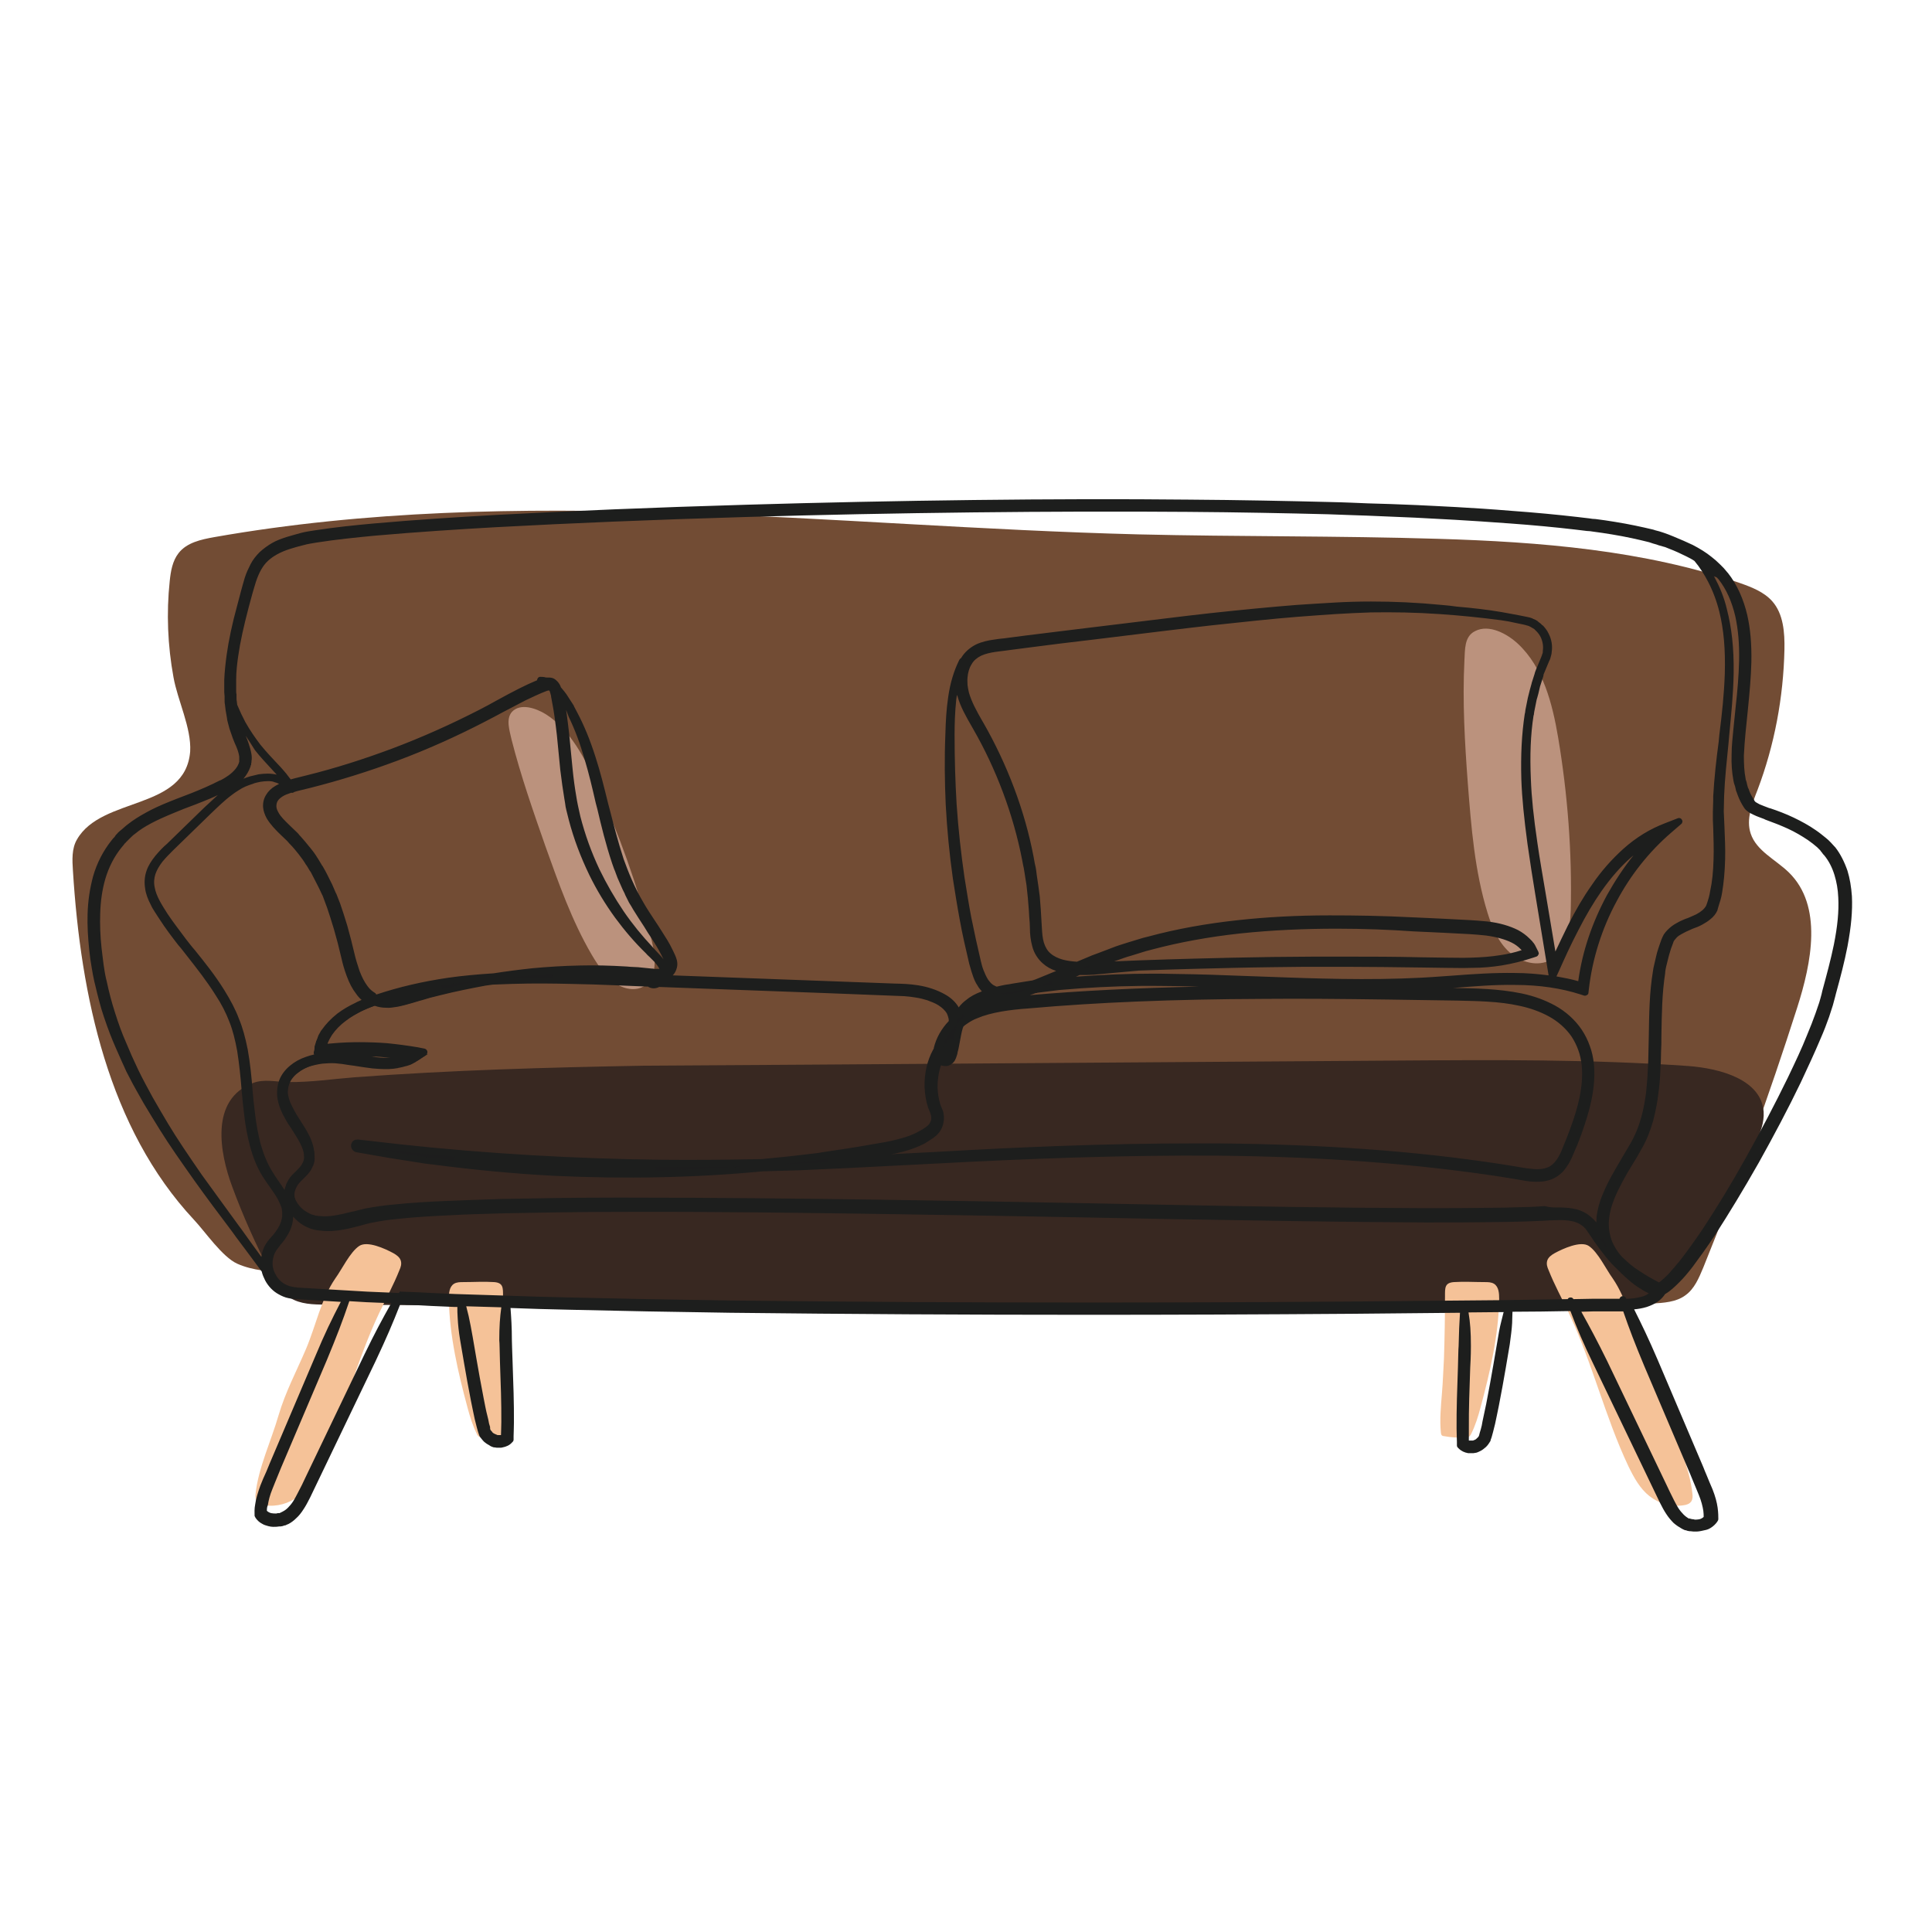 <?xml version="1.0" encoding="utf-8"?>
<!-- Generator: Adobe Illustrator 27.5.0, SVG Export Plug-In . SVG Version: 6.00 Build 0)  -->
<svg version="1.1" id="Capa_1" xmlns="http://www.w3.org/2000/svg" xmlns:xlink="http://www.w3.org/1999/xlink" x="0px" y="0px"
	 viewBox="0 0 566.9 566.9" style="enable-background:new 0 0 566.9 566.9;" xml:space="preserve">
<style type="text/css">
	.st0{fill:#724C34;}
	.st1{fill:#382821;}
	.st2{fill:#F5C298;}
	.st3{fill:#BB927D;}
	.st4{fill:#1D1D1D;}
	.st5{fill:#1D1E1D;}
</style>
<path class="st0" d="M22.6,246.3c-1.6,2.7-1.4,6.1-1.2,9.2c2.3,36.8,10.4,75.5,35.5,102.4c3.3,3.5,8.3,10.9,12.7,12.9
	c4.7,2.1,9.8,2.3,14.9,2.7c133.6,9.8,266.4,15.7,400.2,9c3.4-0.2,7.1-0.4,9.8-2.4c2.7-1.9,4-5.1,5.3-8.2
	c10.1-25,19.3-50.4,27.5-76.1c4.3-13.4,7.6-30-2.4-39.8c-3.9-3.8-9.5-6.3-11.2-11.4c-1.4-4.2,0.4-8.7,2-12.8
	c5-13.2,7.6-27.2,7.9-41.2c0.1-5-0.3-10.5-3.6-14.2c-2.4-2.7-6-4.1-9.4-5.3c-28.4-9.7-58.7-12.1-88.7-13
	c-29.3-0.9-58.6-0.6-87.9-1.3c-90.5-2.3-181.9-14.9-271.1,0.8c-3.9,0.7-8.1,1.6-10.5,4.7c-1.8,2.3-2.3,5.3-2.6,8.2
	c-1,9.4-0.6,18.9,1.1,28.2c1.2,6.8,5.3,14.9,4.9,21.8C54.4,237.9,29.9,233.6,22.6,246.3z"/>
<path class="st1" d="M237.2,312.4c57.6-0.4,115.1-0.8,172.7-1.2c28.5-0.2,57.1-0.4,85.5,1.6c9.4,0.7,21.4,4,22.1,13.4
	c0.2,3.2-1,6.3-2.4,9.2c-6.2,13.5-14.2,26.2-23.7,37.6c-2.2,2.6-4.5,5.2-7.6,6.8c-3.7,1.9-8,2-12.1,2.1
	c-125.4,2.5-250.8,1.7-376.2,0.9c-3.6,0-7.4-0.1-10.4-2c-2.6-1.7-4.2-4.5-5.7-7.3c-4.3-8.2-8.1-16.7-11.3-25.4
	c-3.6-9.7-6.6-25.5,6.1-30.3c3.3-1.3,6.9-0.3,10.4-0.3c6.5,0.1,13-0.9,19.5-1.4c28.3-2.1,56.7-2.9,85.1-3.4
	C205.2,312.6,221.2,312.5,237.2,312.4z"/>
<path class="st2" d="M148.5,408.9c0.3,3.8,0.7,7.7,0.3,11.5c0,0.2-0.1,0.5-0.2,0.7c-0.2,0.2-0.4,0.3-0.7,0.3
	c-2.1,0.4-4.3,0.5-6.4,0.4c-0.3,0-0.6-0.1-0.9-0.2c-0.3-0.2-0.6-0.6-0.7-0.9c-1.2-2.4-2-5-2.7-7.6c-2.8-10.4-5.3-21.1-5.5-31.9
	c0-1.7,0.1-3.6,1.5-4.5c0.8-0.5,1.8-0.5,2.8-0.5c3,0,6-0.2,9,0c2.7,0.2,2.6,1.7,2.6,4.1c0,6.1,0.1,12.2,0.3,18.3
	C148.1,401.9,148.3,405.4,148.5,408.9z"/>
<path class="st2" d="M89.8,395.8c-2.9,6.8-6,12.5-8.1,19.6c-2.1,7.3-5.9,15.3-6.7,22.9c-0.1,0.7-0.1,1.5,0.3,2.2
	c0.5,0.8,1.5,1.1,2.4,1.2c3.5,0.5,7.1-0.5,9.9-2.7c2.8-2.2,4.6-5.5,6.2-8.8c6.9-14.6,10.6-30.5,17.5-45c2-4.2,4.2-8.2,5.9-12.5
	c0.4-0.9,0.7-1.8,0.4-2.8c-0.3-1-1.3-1.7-2.2-2.2c-2.4-1.3-7.6-3.7-10-2.1c-2.7,1.8-5.1,6.9-7,9.5C94.1,381.4,92.8,388.7,89.8,395.8
	z"/>
<path class="st2" d="M423.1,408.9c-0.3,3.8-0.7,7.7-0.3,11.5c0,0.2,0.1,0.5,0.2,0.7c0.2,0.2,0.4,0.3,0.7,0.3
	c2.1,0.4,4.3,0.5,6.4,0.4c0.3,0,0.6-0.1,0.9-0.2c0.3-0.2,0.6-0.6,0.7-0.9c1.2-2.4,2-5,2.7-7.6c2.8-10.4,5.3-21.1,5.5-31.9
	c0-1.7-0.1-3.6-1.5-4.5c-0.8-0.5-1.8-0.5-2.8-0.5c-3,0-6-0.2-9,0c-2.7,0.2-2.6,1.7-2.6,4.1c0,6.1-0.1,12.2-0.3,18.3
	C423.5,401.9,423.4,405.4,423.1,408.9z"/>
<path class="st2" d="M481.8,395.8c2.9,6.8,6,12.5,8.1,19.6c2.1,7.3,5.9,15.3,6.7,22.9c0.1,0.7,0.1,1.5-0.3,2.2
	c-0.5,0.8-1.5,1.1-2.4,1.2c-3.5,0.5-7.1-0.5-9.9-2.7c-2.8-2.2-4.6-5.5-6.2-8.8c-6.9-14.6-10.6-30.5-17.5-45c-2-4.2-4.2-8.2-5.9-12.5
	c-0.4-0.9-0.7-1.8-0.4-2.8c0.3-1,1.3-1.7,2.2-2.2c2.4-1.3,7.6-3.7,10-2.1c2.7,1.8,5.1,6.9,7,9.5
	C477.5,381.4,478.8,388.7,481.8,395.8z"/>
<path class="st3" d="M430.7,229.9c1,12.8,2,25.7,5.8,38c1.3,4.2,3.1,8.5,6.4,11.5c3.3,3,8.4,4.4,12.2,2.2c4.8-2.7,5.6-9.1,5.8-14.6
	c0.4-16.9-0.9-33.9-3.7-50.6c-1.7-10-4.4-20.6-11.8-27.5c-3-2.8-8.4-5.9-12.6-3.7c-3.2,1.6-2.9,5.5-3.1,8.6
	C429.1,205.9,429.8,217.9,430.7,229.9z"/>
<path class="st3" d="M160,248.2c3.9,10.9,7.8,22,13.6,31.9c2,3.4,4.3,6.8,7.4,8.7c3.1,1.9,7.1,2.1,9.3-0.6c2.8-3.3,1.8-9.1,0.5-13.9
	c-3.9-14.8-9.1-29.3-15.3-43.2c-3.7-8.4-8.2-17-15.3-21.5c-2.9-1.8-7.5-3.4-10-0.7c-1.8,2.1-0.7,5.4-0.1,8.1
	C152.8,227.6,156.4,237.9,160,248.2z"/>
<g>
	<g>
		<path class="st4" d="M541.9,263.4c-0.1-2.4-0.5-4.9-1.2-7.3c-0.8-2.4-1.8-4.6-3.4-6.6c-0.4-0.5-0.8-1-1.2-1.4
			c-0.2-0.2-0.4-0.5-0.7-0.7l-0.7-0.6c-0.9-0.8-1.9-1.6-2.9-2.3c-2-1.4-4.2-2.6-6.4-3.6c-2.2-1-4.5-1.9-6.7-2.7
			c-1.1-0.4-2.2-0.8-3.3-1.3c-0.5-0.2-1-0.5-1.4-0.8c-0.2-0.1-0.3-0.3-0.4-0.4l-0.4-0.7c-0.6-1-1.1-2-1.4-3.1
			c-0.2-0.5-0.3-1.1-0.5-1.6c-0.1-0.3-0.1-0.6-0.2-0.8c-0.1-0.3-0.1-0.6-0.2-0.8c-0.4-2.3-0.5-4.6-0.5-6.9c0-2.3,0.2-4.6,0.5-6.9
			c0.2-2.3,0.5-4.6,0.7-6.9c0.5-4.6,0.9-9.2,1-13.7c0.1-4.6-0.2-9.1-1.2-13.5c-1-4.4-2.8-8.6-5.5-12c-0.2-0.2-0.3-0.4-0.5-0.6
			l-0.5-0.6c-0.2-0.2-0.4-0.4-0.5-0.6l-0.6-0.6c-0.8-0.8-1.6-1.5-2.4-2.1c-1.7-1.3-3.5-2.4-5.4-3.4c-1.9-1-3.7-1.8-5.6-2.5
			c-0.5-0.2-0.9-0.4-1.4-0.5c-0.5-0.2-1-0.3-1.4-0.5c-1-0.3-1.9-0.6-2.9-0.8c-3.8-1-7.6-1.7-11.3-2.3c-1.8-0.3-3.6-0.6-5.4-0.8
			c-1.8-0.2-3.5-0.5-5.3-0.7c-6.9-0.8-13.4-1.4-19.3-1.8c-11.8-0.9-21.3-1.4-27.9-1.7c-3.3-0.1-5.9-0.2-7.6-0.3
			c-1.7-0.1-2.6-0.1-2.6-0.1s-1.4-0.1-4-0.1c-2.6-0.1-6.5-0.2-11.4-0.4c-9.8-0.3-24-0.6-41.2-0.7c-34.4-0.3-81,0.1-129.8,1.5
			c-24.4,0.7-49.3,1.7-73.6,3c-12.1,0.7-24.1,1.5-35.6,2.5c-5.8,0.5-11.5,1.1-17.1,2c-1.4,0.2-2.8,0.5-4.2,0.8
			c-1.4,0.3-2.7,0.7-4.1,1.1c-1.3,0.4-2.7,1-3.9,1.6c-1.3,0.7-2.4,1.5-3.5,2.5c-1,1-1.9,2.2-2.6,3.4c-0.7,1.2-1.2,2.5-1.6,3.8
			c-0.4,1.3-0.8,2.6-1.1,3.8c-0.3,1.3-0.7,2.5-1,3.8c-1.3,5-2.4,9.9-3.1,14.7c-0.3,2.4-0.6,4.8-0.7,7.2c-0.1,1.2,0,2.4,0,3.5
			c0,0.6,0.1,1.2,0.1,1.7c0,0.6,0.1,1.2,0.1,1.7c0.1,0.6,0.1,1.1,0.2,1.7l0.1,0.4l0.1,0.4c0.1,0.3,0.1,0.6,0.2,0.8
			c0.1,0.6,0.2,1.1,0.3,1.6c0.1,0.5,0.3,1.1,0.4,1.6c0.1,0.3,0.1,0.5,0.2,0.8c0.1,0.3,0.2,0.5,0.3,0.8c0.2,0.5,0.4,1,0.5,1.5
			c0.4,1,0.8,2,1.1,2.9c0.3,0.9,0.6,1.9,0.7,2.8c0.1,0.5,0.1,0.9,0,1.3c0,0.2-0.1,0.4-0.1,0.6c-0.1,0.2-0.1,0.4-0.2,0.6
			c-0.5,1.6-1.8,2.9-3.3,3.9c-0.7,0.5-1.5,1-2.2,1.4c-0.8,0.4-1.6,0.8-2.3,1.2c-1.6,0.7-3.1,1.4-4.6,2c-3,1.2-5.8,2.3-8.4,3.3
			c-2.6,1.1-4.9,2.1-6.8,3.2c-1.8,1-3.6,2.1-5.2,3.3c-0.8,0.6-1.6,1.3-2.3,2c-0.4,0.3-0.7,0.7-1.1,1.1c-0.3,0.4-0.7,0.7-1,1.1
			c-2.5,3.1-4.3,6.7-5.3,10.3c-1,3.6-1.5,7.3-1.6,10.9c-0.1,3.6,0.1,7.1,0.5,10.4c0.1,0.8,0.2,1.7,0.3,2.5c0.1,0.8,0.2,1.7,0.4,2.5
			c0.2,1.7,0.6,3.3,0.9,4.9c0.7,3.2,1.6,6.3,2.6,9.4c1,3,2.1,6,3.3,8.8l0.5,1.1l0.5,1.1c0.3,0.7,0.6,1.4,1,2.1
			c0.7,1.4,1.3,2.8,2,4.1c1.4,2.7,2.8,5.4,4.3,8c1.5,2.6,3.1,5.2,4.7,7.7c3.2,5.1,6.6,10,10.2,15c3.6,5,7.3,9.9,11.1,15
			c2.9,3.8,5.8,7.7,8.8,11.7c0.2,0.9,0.5,1.7,0.9,2.5c0.8,1.5,2.1,2.9,3.6,3.7c0.8,0.4,1.6,0.8,2.5,1c0.4,0.1,0.9,0.2,1.3,0.2
			c0.4,0,0.8,0.1,1.2,0.1c1.6,0.1,3.3,0.2,5,0.3c3,0.2,6.1,0.4,9.2,0.6c-2.9,5.7-5,10-8.1,17.3c-1.6,3.8-6.1,14.3-10.3,24.2
			c-1.1,2.5-2.1,5-3.1,7.3c-1,2.3-1.9,4.5-2.7,6.4c-0.8,2-1.3,3.8-1.5,5.2c-0.2,1.4-0.2,2.5-0.1,3l0,0.2l0.1,0.2
			c0.5,0.7,1.1,1.1,1.6,1.5c0.6,0.3,1.1,0.5,1.5,0.6c0.9,0.2,1.6,0.2,2,0.2c0.5,0,0.7-0.1,0.9-0.1c0.2,0,0.2,0,0.2,0s0.2,0,0.6-0.1
			c0.2-0.1,0.4-0.1,0.7-0.2c0.3-0.1,0.6-0.2,0.9-0.4c0.6-0.3,1.4-0.8,2.1-1.5c0.7-0.7,1.4-1.5,2-2.5c0.6-1,1.2-2.1,1.8-3.3
			c0.6-1.2,1.2-2.4,1.8-3.7c1.2-2.6,2.6-5.4,3.9-8.2c5.5-11.4,11.4-23.9,13.4-28c3.4-7,5.2-11.4,7.5-17.2c2.1,0.1,4.2,0.2,6.3,0.3
			c3.5,0.1,7,0.3,10.6,0.5c0.6,0,1.1,0,1.7,0.1c0,1.5,0,2.8,0.1,4.2c0.1,1.9,0.3,3.8,0.7,6.3c0.4,2.7,1.7,10.7,3.2,18
			c0.4,1.8,0.7,3.6,1.1,5.3c0.2,0.8,0.4,1.6,0.5,2.4c0.1,0.4,0.2,0.7,0.3,1.1c0.1,0.4,0.2,0.7,0.4,1.1c0,0.1,0.1,0.2,0.1,0.3
			c0.1,0.1,0.1,0.2,0.1,0.2c0.1,0.2,0.2,0.3,0.3,0.4c0.2,0.3,0.4,0.5,0.7,0.7c0.4,0.4,0.9,0.7,1.3,0.9c0.4,0.2,0.7,0.3,0.9,0.4
			c0.2,0.1,0.3,0.1,0.3,0.1s0,0,0.1,0c0.1,0,0.3,0.1,0.5,0.1c0.1,0,0.3,0.1,0.5,0c0.1,0,0.2,0,0.4,0c0.1,0,0.3,0,0.4,0
			c0.6-0.1,1.4-0.4,2.2-1.1l0.2-0.2l0-0.3c0-0.5,0.1-2.3,0.1-4.7c0-2.4,0-5.5-0.1-8.7c-0.1-3.2-0.2-6.4-0.3-9.2
			c-0.1-2.7-0.1-5-0.2-6.2c-0.1-4.4-0.2-7.1-0.5-10.6c5.9,0.2,11.8,0.4,17.9,0.5c7.6,0.2,15.3,0.3,23.3,0.5
			c7.9,0.1,16.1,0.2,24.4,0.4c22.8,0.3,58.7,0.6,105.2,0.6c23.3,0,49.1-0.1,77.4-0.3c7.1-0.1,14.3-0.1,21.6-0.2
			c3.6,0,7.3-0.1,11-0.1c-0.3,3.6-0.4,6.3-0.5,10.9c0,1.2-0.1,3.4-0.2,6.2c-0.1,2.8-0.2,6-0.3,9.2c-0.1,3.2-0.1,6.3-0.1,8.7
			c0,2.4,0.1,4.2,0.1,4.7l0,0.3l0.2,0.2c0.7,0.8,1.6,1,2.2,1.1c0.2,0,0.3,0,0.4,0c0.1,0,0.2,0,0.4,0c0.2,0,0.4,0,0.5,0
			c0.3,0,0.5-0.1,0.5-0.1c0.1,0,0.1,0,0.1,0s0.1,0,0.3-0.1c0.2-0.1,0.5-0.2,0.9-0.4c0.4-0.2,0.8-0.5,1.3-0.9
			c0.2-0.2,0.5-0.4,0.7-0.7c0.1-0.1,0.2-0.3,0.3-0.4c0-0.1,0.1-0.2,0.1-0.2c0-0.1,0.1-0.2,0.1-0.3c0.2-0.4,0.2-0.7,0.4-1.1
			c0.1-0.4,0.2-0.7,0.3-1.1c0.2-0.7,0.4-1.5,0.5-2.4c0.4-1.6,0.7-3.4,1.1-5.3c1.4-7.3,2.7-15.3,3.2-18c0.4-2.5,0.6-4.4,0.7-6.3
			c0.1-1.4,0.1-2.7,0.1-4.2c6.2-0.1,12.4-0.2,18.7-0.3c2.2,5.5,4,9.8,7.3,16.7c2,4.1,8,16.6,13.4,28c1.4,2.9,2.7,5.6,3.9,8.2
			c0.6,1.3,1.2,2.5,1.8,3.7c0.6,1.2,1.2,2.3,1.8,3.3c0.6,1,1.3,1.8,2,2.5c0.7,0.7,1.4,1.2,2.1,1.5c0.3,0.2,0.6,0.3,0.9,0.4
			c0.3,0.1,0.5,0.2,0.7,0.2c0.4,0.1,0.6,0.1,0.6,0.1s0,0,0.2,0c0.2,0,0.4,0.1,0.9,0.1c0.5,0,1.1,0,2-0.2c0.5-0.1,1-0.3,1.5-0.6
			c0.5-0.3,1.1-0.8,1.6-1.5l0.1-0.2l0-0.2c0-0.5,0.1-1.5-0.1-3c-0.2-1.4-0.7-3.2-1.5-5.2c-0.8-2-1.7-4.1-2.7-6.4
			c-1-2.3-2-4.8-3.1-7.3c-4.2-10-8.7-20.5-10.3-24.2c-2.9-6.8-4.9-11-7.5-16.1c1.7-0.1,3.4-0.2,5.1-0.7c1-0.3,2-0.8,3-1.4
			c0.8-0.6,1.5-1.3,2-2.2c0.9-0.4,1.6-1,2.2-1.6c0.7-0.6,1.4-1.3,2-1.9c1.3-1.3,2.5-2.8,3.6-4.3c2.3-3,4.5-6.1,6.7-9.4
			c4.3-6.6,8.6-13.7,12.8-21.1c4.2-7.5,8.3-15.3,12.3-23.5c2-4.1,3.9-8.3,5.7-12.5c0.9-2.1,1.8-4.3,2.6-6.5c0.4-1.1,0.8-2.2,1.1-3.4
			c0.4-1.1,0.6-2.3,1-3.4c1.2-4.5,2.5-9.1,3.4-13.8C541.5,273.1,542.2,268.3,541.9,263.4z M68.5,199.3c0.1-2.3,0.3-4.6,0.6-7
			c0.7-4.7,1.8-9.6,3.1-14.6c0.3-1.2,0.7-2.5,1-3.7c0.3-1.3,0.7-2.5,1.1-3.7c0.8-2.4,1.9-4.8,3.8-6.5c1.8-1.8,4.2-2.9,6.8-3.8
			c1.3-0.4,2.6-0.8,3.9-1.1c1.3-0.3,2.7-0.6,4.1-0.8c5.5-0.9,11.2-1.4,17-2c11.6-1,23.5-1.8,35.6-2.5c24.2-1.4,49.1-2.3,73.5-3
			c48.8-1.5,95.3-1.8,129.7-1.5c17.2,0.1,31.3,0.4,41.2,0.7c4.9,0.1,8.8,0.3,11.4,0.4c2.6,0.1,4,0.1,4,0.1s0.9,0,2.6,0.1
			c1.7,0.1,4.3,0.2,7.6,0.3c6.6,0.3,16.1,0.8,27.9,1.7c5.9,0.4,12.3,1,19.2,1.8c1.7,0.2,3.5,0.4,5.2,0.7c1.8,0.3,3.6,0.5,5.4,0.8
			c3.6,0.6,7.4,1.3,11.1,2.3c0.9,0.3,1.9,0.5,2.8,0.8c0.5,0.2,0.9,0.3,1.4,0.5c0.5,0.2,0.9,0.3,1.4,0.5c1.8,0.7,3.7,1.5,5.5,2.4
			c0.9,0.4,1.7,0.9,2.5,1.4c1.6,2,3,4.2,4.2,6.4c1.5,2.9,2.6,6,3.4,9c1.5,6.2,1.8,12.4,1.6,18.5c-0.2,6.1-0.9,12-1.6,18
			c-0.7,5.9-1.5,11.9-1.8,18c0,0.8-0.1,1.5-0.1,2.3c0,0.8,0,1.5,0,2.3c0,0.8,0,1.5,0,2.3c0,0.8,0.1,1.5,0.1,2.3
			c0.1,3.1,0.2,6.2,0.1,9.3c-0.1,3.1-0.3,6.3-1,9.5c-0.1,0.8-0.4,1.6-0.5,2.4c-0.2,0.8-0.4,1.6-0.7,2.2c-0.6,1.3-1.9,2.3-3.3,3
			c-1.4,0.7-3.1,1.3-4.7,2.1c-0.8,0.4-1.6,0.8-2.4,1.4c-0.8,0.6-1.5,1.2-2,2.1c-0.1,0.2-0.3,0.4-0.4,0.7c-0.1,0.2-0.2,0.5-0.3,0.7
			c-0.2,0.4-0.3,0.8-0.5,1.3c-0.3,0.9-0.6,1.7-0.8,2.6c-0.3,0.9-0.5,1.8-0.7,2.7c-0.2,0.9-0.4,1.8-0.5,2.7
			c-1.2,7.4-1.1,15.2-1.2,23.4c0,1.7-0.1,3.5-0.2,5.5c-0.1,2-0.3,4.2-0.5,6.5c-0.6,4.7-1.6,10.2-4.9,15.7c-1.6,2.8-3.5,5.8-5.3,9.1
			c-0.9,1.7-1.8,3.4-2.6,5.3c-0.8,1.9-1.4,4-1.7,6.2c-0.2,1.8-0.2,3.8,0.2,5.7c-0.8-1.3-1.6-2.7-2.7-3.9c-0.6-0.7-1.3-1.2-2-1.7
			c-0.8-0.5-1.6-0.8-2.4-1.1c-1.7-0.5-3.4-0.6-5-0.6c-1.7,0-3.3,0.1-4.9,0.2c-1.6,0.1-3.3,0.1-4.9,0.2c-3.3,0.1-6.5,0.2-9.8,0.2
			c-6.6,0.1-13.2,0.1-19.8,0.1c-26.6-0.1-53.6-0.6-80.5-1.1c-26.9-0.5-53.6-1-79.6-1.4c-26-0.4-51.2-0.7-75.1-0.6
			c-11.9,0-23.5,0.1-34.7,0.4c-5.6,0.1-11.1,0.3-16.4,0.6c-5.4,0.3-10.6,0.6-15.7,1.1c-2.6,0.3-5.1,0.6-7.6,1.1
			c-1.3,0.3-2.5,0.6-3.7,0.9c-1.2,0.3-2.4,0.6-3.5,0.8c-2.3,0.5-4.7,0.8-6.9,0.5l-0.8-0.1l-0.8-0.2l-0.8-0.2
			c-0.3-0.1-0.5-0.2-0.7-0.3c-1-0.5-1.8-1.1-2.6-1.8c-1.5-1.5-2.6-3.5-2.5-5.4c0-1,0.4-1.9,0.9-2.7c0.5-0.8,1.3-1.5,2.1-2.3
			c0.8-0.8,1.6-1.6,2.1-2.7c0.6-1,0.9-2.2,0.8-3.4c0-1.2-0.3-2.3-0.7-3.3c-0.4-1-0.9-1.9-1.4-2.8c-1-1.8-2.1-3.4-3.1-5
			c-1-1.6-1.9-3.2-2.3-4.8c-0.2-0.8-0.4-1.6-0.4-2.5c0-0.8,0.1-1.6,0.3-2.4c0.4-1.5,1.4-2.8,2.6-3.7c1.2-1,2.6-1.7,4-2.2
			c1.4-0.5,2.8-0.8,4.2-1c1.4-0.2,2.8-0.2,4.1-0.2c0.7,0,1.3,0.1,1.9,0.2c0.6,0.1,1.3,0.2,1.9,0.3c2.5,0.4,4.8,0.8,7,1
			c2.2,0.2,4.1,0.3,5.9,0.1c0.4,0,0.9-0.1,1.3-0.2c0.4-0.1,0.8-0.1,1.2-0.2c0.4-0.1,0.7-0.2,1.1-0.3c0.3-0.1,0.7-0.2,1-0.4
			c0.3-0.1,0.6-0.3,0.9-0.4c0.3-0.1,0.5-0.3,0.8-0.4c0.5-0.3,0.9-0.6,1.2-0.8l1.7-1.1l-2-0.4c-3-0.5-6-0.9-8.9-1.2
			c-2.9-0.2-5.7-0.3-8.2-0.3c-2.6,0-5,0.1-7.1,0.3c-1.1,0.1-2.1,0.2-3,0.3c-0.2,0-0.5,0.1-0.7,0.1c0,0.1,0,0.1,0,0.2
			c0-0.1,0-0.1,0-0.2c0,0,0,0,0,0c0,0,0-0.1,0-0.1c0-0.1,0-0.1,0-0.2c0,0,0,0,0,0c0,0.1,0,0.1,0,0.2c0-0.1,0-0.2,0.1-0.3
			c0-0.1,0.1-0.2,0.1-0.4c0-0.1,0.1-0.3,0.1-0.4c-0.1,0.2-0.1,0.4-0.2,0.7c0.1-0.3,0.1-0.5,0.2-0.8c0,0,0,0,0,0c0,0,0,0,0,0
			c0.2-0.7,0.5-1.3,0.8-1.9c0,0,0,0,0,0c0.2-0.4,0.5-0.8,0.7-1.2c1.1-1.6,2.5-3,4-4.1c1.5-1.2,3.2-2.1,4.9-3c1.5-0.7,3-1.3,4.5-1.8
			c0.1,0,0.1,0,0.2,0.1c1,0.4,2.1,0.5,3.2,0.5c1.1,0,2.2-0.1,3.2-0.3c2.1-0.4,4.2-1.1,6.2-1.7c1-0.3,2.1-0.6,3.1-0.9
			c1.1-0.3,2.1-0.6,3.2-0.8c4.3-1.1,8.7-2,13.3-2.8c0.8-0.1,1.6-0.3,2.4-0.4c1.9-0.1,3.8-0.2,5.6-0.2c6-0.2,11.6-0.1,16.8,0
			c5.2,0.1,10.1,0.3,14.7,0.5c3.9,0.1,7.5,0.3,11,0.4c-0.1,0-0.1,0.1-0.2,0.1c-0.6,0.3-1.2,0.3-1.8,0.1c0.6,0.3,1.3,0.3,1.9,0
			c0.1-0.1,0.2-0.1,0.3-0.2c0.5,0,1,0,1.6,0.1c7.9,0.3,14.5,0.5,20,0.7c22.2,0.8,27.6,1,27.6,1s3.1,0.1,9,0.3
			c2.9,0.1,6.5,0.2,10.8,0.4c1.1,0,2.2,0.1,3.3,0.1c1.1,0.1,2.3,0.2,3.4,0.4c1.2,0.2,2.4,0.5,3.6,0.9c1.2,0.4,2.4,0.9,3.5,1.6
			c1.1,0.7,2.1,1.5,2.8,2.6c0.3,0.5,0.6,1.1,0.7,1.8c0.1,0.5,0.1,1,0,1.5c-2.1,2.1-3.7,4.7-4.4,7.7c0,0.1,0,0.2-0.1,0.3
			c-0.1,0.2-0.2,0.3-0.3,0.5c-1.7,3.1-2.5,6.7-2.4,10.5c0.1,1.9,0.4,3.8,1,5.6c0.1,0.5,0.3,0.9,0.5,1.4l0.2,0.6
			c0.1,0.2,0.1,0.4,0.1,0.6c0.1,0.8,0,1.6-0.3,2.3c-0.2,0.4-0.4,0.7-0.7,1c-0.1,0.2-0.3,0.3-0.4,0.4l-0.5,0.4
			c-0.7,0.6-1.6,1.1-2.4,1.5c-1.7,0.9-3.6,1.5-5.5,2.1c-2,0.5-4,0.9-6.1,1.3c-2.1,0.4-4.2,0.7-6.4,1.1c-2.1,0.4-4.3,0.7-6.5,1
			c-1.1,0.2-2.2,0.3-3.3,0.5c-1.1,0.2-2.2,0.3-3.4,0.5c-2.3,0.3-4.6,0.6-6.9,0.8c-1.2,0.2-2.3,0.3-3.5,0.4c-1.2,0.1-2.4,0.2-3.6,0.4
			c-0.4,0-0.7,0.1-1.1,0.1c-9.9,0.3-19.7,0.3-29.5,0.2c-26.3-0.3-52-1.9-76.5-4.5c-1.5-0.2-3.1-0.3-4.6-0.5c-1.5-0.2-3-0.4-4.6-0.5
			c-0.8-0.1-1.5-0.2-2.3-0.3l-0.6-0.1l-0.3,0c-0.2,0,0.1-0.1-0.6,0c-0.9,0.3-0.8,1.6,0.1,1.8l0.3,0.1l0.6,0.1c1.5,0.3,3,0.5,4.5,0.8
			c1.5,0.3,3,0.5,4.5,0.8c1.5,0.2,3,0.5,4.4,0.7c1.5,0.2,3,0.5,4.4,0.7c1.5,0.2,2.9,0.4,4.4,0.6c11.7,1.6,23.2,2.6,34.4,3.2
			c21.9,1.1,42.5,0.5,61.4-1.3c3.5-0.1,7-0.2,10.5-0.3c13.5-0.5,27-1.3,40.7-2c27.3-1.4,54.9-2.5,82.5-2.3c27.6,0.3,55.1,1.9,82,6
			c1.7,0.3,3.4,0.5,5,0.8c1.7,0.2,3.3,0.6,5.1,0.7c1.7,0.2,3.6,0.1,5.4-0.5c0.9-0.3,1.7-0.8,2.4-1.4c0.7-0.6,1.3-1.3,1.8-2.1
			c1-1.5,1.6-3.1,2.3-4.7c0.6-1.6,1.3-3.1,1.8-4.7c1.2-3.2,2.2-6.4,2.9-9.7c0.7-3.3,1-6.8,0.7-10.2c-0.2-1.7-0.5-3.4-1.1-5
			c-0.6-1.6-1.4-3.2-2.3-4.6c-1.9-2.9-4.6-5.1-7.6-6.8c-3-1.6-6.2-2.7-9.4-3.4c-6.5-1.4-13.1-1.5-19.5-1.6
			c-6.4-0.1-12.8-0.2-19.1-0.3c-12.6-0.2-25-0.3-37.1-0.2c-24.2,0.1-47.4,0.9-69.1,2.8c-2.7,0.2-5.4,0.5-8.1,0.9
			c-2.7,0.4-5.3,1.1-7.8,2.2c-0.8,0.3-1.6,0.7-2.3,1.1c0.5-0.6,1-1.2,1.6-1.7c1.7-1.4,3.8-2.3,6-2.9c0.5-0.1,0.9-0.3,1.4-0.4
			c0.9,0.2,1.9,0.3,2.9,0.3c1.6-0.1,3.2-0.5,4.7-1c1.2-0.4,2.3-0.8,3.5-1.3c0.2,0,0.4,0,0.6-0.1c2.2-0.3,4.3-0.5,6.4-0.8
			c2.1-0.2,4.2-0.4,6.3-0.5c8.3-0.6,16-0.7,23.3-0.7c7.3,0.1,14,0.2,20.1,0.5c6.2,0.2,11.7,0.4,16.7,0.6c16.1,0.6,31.5,0.8,46.1-0.4
			c7.3-0.5,14.4-1.2,21.2-1.1c6.9,0.1,13.6,0.9,19.7,2.9l0.9,0.3l0.1-0.9c1-9.5,4-18.4,8.3-26.4c4.3-7.9,9.9-14.8,16.3-20.4l2.9-2.5
			l-3.6,1.4c-4.5,1.7-8.5,4.3-12,7.4c-3.5,3.1-6.5,6.7-9.1,10.5c-2.6,3.8-4.9,7.7-6.9,11.7c-1.8,3.5-3.4,7-5,10.5
			c-1-5.6-1.9-11.2-2.9-16.7c-1-6.2-2.1-12.3-3-18.5c-0.9-6.2-1.6-12.4-1.9-18.7c-0.3-6.3-0.1-12.6,0.8-18.8
			c0.1-0.4,0.1-0.8,0.2-1.2l0.2-1.2c0.2-0.8,0.3-1.6,0.5-2.3c0.2-0.8,0.4-1.5,0.6-2.3l0.3-1.2l0.2-0.6c0.1-0.2,0.1-0.4,0.2-0.6
			c0.3-0.8,0.5-1.5,0.8-2.3c0.1-0.4,0.2-0.8,0.4-1.1l0.5-1.1c0.3-0.7,0.6-1.5,0.9-2.2c0.1-0.4,0.3-0.8,0.4-1.2
			c0.1-0.4,0.2-0.8,0.3-1.2c0.3-1.7-0.1-3.4-0.8-4.9c-0.4-0.7-0.9-1.4-1.5-2c-0.1-0.2-0.3-0.3-0.5-0.4c-0.2-0.1-0.3-0.3-0.5-0.4
			l-0.5-0.4l-0.6-0.3c-0.2-0.1-0.4-0.2-0.6-0.3c-0.2-0.1-0.4-0.2-0.6-0.2c-0.4-0.1-0.8-0.2-1.2-0.3c-0.8-0.2-1.6-0.3-2.4-0.5
			c-1.6-0.3-3.2-0.6-4.9-0.9c-4.3-0.7-8.6-1.2-13-1.6c-1.5-0.2-3-0.3-4.5-0.5c-6.9-0.7-13.6-1-20.6-1c-3.5,0-7,0.2-10.6,0.3
			c-3.6,0.2-7.3,0.4-11.1,0.7c-7.7,0.6-15.9,1.4-25.2,2.4c-10,1.1-30,3.6-54.4,6.6c-1.5,0.2-3.1,0.4-4.6,0.6
			c-1.6,0.2-3.1,0.4-4.7,0.6c-1.6,0.3-3.3,0.6-4.9,1.4c-1.6,0.7-3,2-3.9,3.6c-0.9,1.6-1.4,3.3-1.5,5.1c-0.1,0.9-0.1,1.8,0,2.7
			c0.1,0.9,0.3,1.8,0.5,2.6c1,3.4,2.8,6.4,4.5,9.4c6.9,11.9,11.9,25.2,14.5,38.7c0.2,0.8,0.3,1.7,0.5,2.5c0.2,0.8,0.3,1.7,0.4,2.5
			c0.1,0.8,0.2,1.7,0.4,2.5c0.1,0.8,0.2,1.7,0.3,2.5l0.1,1.3l0.1,1.3c0.1,0.8,0.1,1.7,0.2,2.5c0.1,1.7,0.2,3.3,0.3,5
			c0.1,1.7,0.2,3.4,0.7,5.1c0.5,1.7,1.5,3.3,2.8,4.5c1.4,1.2,3,1.9,4.6,2.3c0.6,0.2,1.2,0.3,1.8,0.4c-3.1,1.3-6.1,2.6-8.9,3.7
			c-0.3,0.1-0.7,0.3-1,0.4c-0.3,0-0.6,0.1-0.8,0.1c-0.5,0.1-1.1,0.2-1.6,0.3c-1.1,0.2-2.2,0.4-3.3,0.5c-1.1,0.2-2.2,0.3-3.4,0.6
			c-0.5,0.1-1,0.2-1.5,0.3c-0.3-0.1-0.6-0.2-0.9-0.4c-0.5-0.3-1-0.6-1.4-1c-0.4-0.4-0.8-0.9-1.1-1.3c-0.6-0.9-1-1.9-1.4-2.9
			c-0.3-1-0.6-1.9-0.8-2.8c-1.1-4.5-2-8.8-2.8-12.9c-0.8-4.1-1.5-8-2-11.8c-1.1-7.6-1.9-14.6-2.3-21.5c-0.5-6.9-0.7-13.6-0.6-20.5
			c0-3.5,0.1-7,0.5-10.6c0.4-3.6,1.2-7.3,2.8-10.8c-1.7,3.5-2.7,7.2-3.2,10.7c-0.5,3.6-0.7,7.1-0.8,10.6c-0.2,6.9-0.2,13.7,0.1,20.6
			c0.4,6.9,1,14,2,21.6c0.5,3.8,1.2,7.8,2,11.9c0.8,4.1,1.7,8.4,2.8,13c0.2,0.9,0.5,1.9,0.8,2.9c0.4,1,0.8,2.2,1.5,3.3
			c0.4,0.5,0.8,1.1,1.3,1.6c0.3,0.3,0.7,0.6,1.1,0.9c-2.1,0.7-4.2,1.6-6.1,3c-1,0.8-1.9,1.8-2.5,2.9c-0.1,0.2-0.3,0.4-0.4,0.7
			c-0.2-0.7-0.4-1.3-0.8-1.9c-0.9-1.4-2.1-2.4-3.3-3.2c-5.1-2.9-10.4-3.1-14.6-3.2c-4.3-0.2-7.9-0.3-10.8-0.4c-5.9-0.2-9-0.3-9-0.3
			s-5.4-0.2-27.6-1c-5.6-0.2-12.2-0.4-20-0.7c-0.1,0-0.1,0-0.2,0c0.1-0.2,0.2-0.5,0.3-0.7c0,0,0,0,0,0c0.6-0.2,1.2-0.5,1.6-0.9
			c0.5-0.5,0.8-1.1,1-1.7c0.2-0.6,0.1-1.3,0-1.8c-0.3-1.1-0.8-2.1-1.2-2.9c-0.9-1.8-1.9-3.4-2.9-5c-2-3.1-3.9-5.9-5.5-8.6
			c-3.1-5.3-4.9-10-6-13.1c-2-5.8-3.3-11.2-4.5-16.1c-1.2-5-2.4-9.6-3.8-14c-1.4-4.4-3.1-8.6-5.3-12.7c-0.3-0.5-0.6-1-0.8-1.5
			l-0.2-0.4l-0.2-0.4l-0.5-0.7c-0.3-0.5-0.6-1-1-1.5c-0.2-0.3-0.3-0.5-0.5-0.8c-0.2-0.2-0.4-0.5-0.5-0.7c-0.3-0.4-0.7-0.8-1.1-1.3
			c0,0,0-0.1,0-0.1c-0.2-0.5-0.5-1.2-1-1.7c-0.3-0.2-0.6-0.4-1-0.5c-0.4-0.1-0.7-0.1-1.1-0.1c-0.2,0-0.3,0-0.4,0.1
			c-0.5-0.1-1-0.2-1.6-0.2c0.5,0,1,0.1,1.4,0.2c-0.4,0.1-0.8,0.2-1.2,0.4c-2,0.8-4,1.7-6,2.7c-4,2-7.9,4.2-12,6.3
			c-8.1,4.2-16.7,8-25.3,11.3c-8.6,3.2-17.2,5.9-25.3,7.9c-1,0.2-2,0.5-3,0.7c-0.8,0.2-1.6,0.4-2.5,0.6c-0.4-0.8-1-1.5-1.5-2.3
			c-0.8-0.9-1.6-1.9-2.5-2.8c-1.7-1.8-3.5-3.7-5.2-5.8c-1.7-2.1-3.2-4.3-4.5-6.7c-0.9-1.7-1.8-3.5-2.5-5.4c0-0.3-0.1-0.6-0.1-1
			c-0.1-0.5-0.1-1.1-0.1-1.7c0-0.6-0.1-1.1-0.1-1.7C68.4,201.6,68.4,200.5,68.5,199.3z M95,309C94.9,309,94.9,309,95,309
			C94.9,308.9,94.9,308.9,95,309C95,309,95,309.1,95,309z M95,308.6L95,308.6c0,0,0-0.1,0-0.2C95,308.5,95,308.5,95,308.6z
			 M95.4,306.4c0,0,0-0.1,0-0.1c0-0.1,0.1-0.1,0.1-0.2C95.5,306.2,95.5,306.3,95.4,306.4z M95.7,305.7c0,0,0-0.1,0-0.1
			c0-0.1,0.1-0.2,0.1-0.3c0-0.1,0.1-0.2,0.1-0.3C95.9,305.1,95.8,305.4,95.7,305.7C95.7,305.6,95.7,305.7,95.7,305.7z M96.1,304.8
			C96.1,304.8,96.1,304.8,96.1,304.8C96.1,304.8,96.1,304.8,96.1,304.8z M96.6,304c0-0.1,0.1-0.1,0.1-0.1
			C96.6,303.9,96.6,303.9,96.6,304z M109.8,292.6l-0.3-0.2c-0.1-0.1-0.2-0.1-0.3-0.2l-0.5-0.4c-0.7-0.6-1.3-1.2-1.8-1.9
			c-1.1-1.4-1.8-3-2.4-4.6c-0.6-1.6-1.1-3.2-1.5-4.8c-0.4-1.6-0.8-3.1-1.1-4.5c-0.2-0.7-0.4-1.4-0.5-2.1c-0.2-0.7-0.4-1.3-0.6-2
			c-0.7-2.5-1.4-4.7-2.1-6.5c-0.2-0.4-0.3-0.9-0.5-1.3c-0.2-0.4-0.3-0.8-0.4-1.1c-0.3-0.7-0.5-1.3-0.7-1.7c-0.4-0.9-0.6-1.4-0.6-1.4
			s-0.1-0.1-0.2-0.4c-0.1-0.2-0.3-0.6-0.5-1c-0.4-0.9-1.1-2.2-2-3.9c-0.5-0.8-1-1.7-1.6-2.7c-0.3-0.5-0.6-1-1-1.5
			c-0.4-0.5-0.7-1-1.1-1.6c-0.8-1-1.7-2.2-2.7-3.3c-0.3-0.3-0.5-0.6-0.8-0.8c-0.3-0.3-0.6-0.5-0.8-0.8c-0.3-0.3-0.6-0.6-0.9-0.8
			c-0.3-0.3-0.6-0.5-0.9-0.8c-1.1-1.1-2.3-2.3-3.1-3.7c-0.4-0.7-0.7-1.4-0.7-2.2c-0.1-0.7,0.1-1.5,0.5-2.2c0.4-0.7,1-1.2,1.8-1.7
			c0.8-0.4,1.6-0.8,2.5-1.1c0.2-0.1,0.5-0.1,0.7-0.2l0.1,0.1l0-0.1c0.7-0.2,1.4-0.4,2.2-0.5c1-0.2,2-0.5,3-0.7
			c8.1-2.1,16.8-4.7,25.4-8c8.7-3.3,17.3-7.1,25.5-11.3c4.1-2.1,8-4.3,11.9-6.3c2-1,3.9-1.9,5.8-2.7c0.5-0.2,0.9-0.3,1.3-0.4
			c0.4,0,0.6,0.1,0.9,0.2c0.2,0.2,0.4,0.6,0.6,1c0.1,0.4,0.2,0.9,0.3,1.4c0.4,2,0.8,3.9,1.1,5.8c0.3,1.9,0.5,3.8,0.7,5.6
			c0.4,3.6,0.7,7,1,10.2c0.3,3.1,0.7,5.9,1.2,8.4c0.2,1.2,0.5,2.3,0.7,3.4c0.2,1,0.5,1.9,0.7,2.8c1.6,6,3.6,11.3,5.9,15.9
			c2.3,4.6,4.8,8.7,7.5,12.4c2.7,3.7,5.7,7.1,9,10.4c0.8,0.8,1.7,1.6,2.5,2.4c0.8,0.8,1.5,1.8,1.9,2.9c0.1,0.2,0.1,0.4,0.2,0.6
			c-0.5,0.2-1,0.3-1.6,0.3c-0.5,0-1,0-1.5,0c-0.2,0-0.5,0-0.8-0.1l-0.8-0.1c-1.1-0.1-2.1-0.2-3.2-0.3c-1.1-0.1-2.2-0.1-3.3-0.2
			c-4.4-0.2-9-0.4-13.6-0.3c-4.6,0.1-9.3,0.3-13.9,0.8c-3.8,0.4-7.7,0.9-11.5,1.5c-4.3,0.2-8.7,0.6-13.3,1.3
			c-6.7,0.9-13.8,2.5-21.1,4.9c-0.1,0-0.1,0-0.2,0.1C110.2,292.8,110,292.7,109.8,292.6z M195.3,284.7c0-0.2-0.1-0.4-0.1-0.6
			c-0.4-1.2-1.1-2.2-1.9-3.1c-0.8-0.9-1.6-1.7-2.4-2.5c-3.2-3.3-6-6.8-8.5-10.6c-2.6-3.8-5-7.8-7.2-12.4c-2.2-4.6-4.1-9.7-5.7-15.7
			c-0.2-0.8-0.4-1.7-0.7-2.7c-0.2-1-0.4-2.1-0.7-3.3c-0.4-2.4-0.8-5.2-1.1-8.3c-0.3-3.1-0.7-6.5-1-10.2c-0.2-1.8-0.4-3.7-0.7-5.7
			c-0.3-1.9-0.6-3.9-1.1-5.9c-0.1-0.3-0.1-0.5-0.2-0.8c0.2,0.3,0.4,0.5,0.6,0.8c0.2,0.2,0.3,0.5,0.5,0.7c0.1,0.3,0.3,0.5,0.4,0.8
			c0.3,0.5,0.6,1,0.9,1.5c0.1,0.3,0.3,0.5,0.4,0.8l0.2,0.4l0.2,0.4c0.3,0.5,0.5,1,0.8,1.6c2,4.1,3.5,8.3,4.7,12.7
			c1.3,4.4,2.3,9,3.5,14c1.2,5,2.5,10.4,4.5,16.3c0.3,0.8,0.6,1.7,1,2.7c0.2,0.5,0.4,1,0.6,1.5c0.2,0.5,0.5,1.1,0.7,1.6
			c0.2,0.6,0.5,1.2,0.8,1.8c0.3,0.6,0.6,1.2,0.9,1.8c0.3,0.6,0.7,1.3,1,2c0.4,0.7,0.8,1.3,1.2,2c1.6,2.7,3.6,5.5,5.5,8.6
			c1,1.5,1.9,3.1,2.8,4.8c0.4,0.9,0.9,1.7,1.1,2.5c0.1,0.4,0.1,0.8,0,1.1c-0.1,0.3-0.3,0.7-0.5,0.9
			C195.7,284.5,195.5,284.6,195.3,284.7z M182.4,286.8c-4.6-0.2-9.5-0.4-14.7-0.5c-1.5,0-3-0.1-4.5-0.1c2.4-0.1,4.8-0.2,7.2-0.3
			c4.6-0.1,9.1,0,13.4,0.3c1.1,0.1,2.2,0.1,3.3,0.2c1.1,0.1,2.1,0.2,3.2,0.3l0.8,0.1c0.3,0,0.6,0,0.8,0.1c0.6,0,1.1,0,1.7,0
			c0.5,0,0.9-0.1,1.4-0.2c-0.1,0.2-0.1,0.4-0.2,0.6C190.9,287.1,186.8,286.9,182.4,286.8z M128.7,289.9c-0.9,0.2-1.9,0.5-2.8,0.7
			c-1.1,0.3-2.1,0.6-3.2,0.9c-2.1,0.6-4.1,1.3-6.1,1.7c-1.1,0.2-2.2,0.3-3.2,0.3C118.7,291.9,123.8,290.8,128.7,289.9z M276.1,327
			c0-0.3-0.1-0.5-0.2-0.8l-0.3-0.7c-0.2-0.4-0.3-0.8-0.5-1.3c-0.5-1.7-0.8-3.5-0.9-5.2c-0.1-2.8,0.4-5.6,1.5-8.1
			c0.1,0.1,0.2,0.2,0.4,0.3c0.4,0.3,0.8,0.4,1.3,0.4c0.5,0,0.9-0.1,1.4-0.4c0.4-0.3,0.7-0.7,0.9-1.1c0.1-0.2,0.1-0.4,0.2-0.5
			l0.1-0.5c0.1-0.3,0.2-0.6,0.2-0.9c0.5-2.5,0.8-4.9,1.5-7.1c0.1-0.3,0.2-0.6,0.3-0.8c0.4-0.3,0.8-0.6,1.2-0.9
			c1-0.7,2.1-1.3,3.3-1.8c2.3-1,4.8-1.6,7.4-2.1c2.6-0.4,5.3-0.7,8-0.9c21.6-1.9,44.7-2.7,68.9-2.8c12.1-0.1,24.5,0,37.1,0.2
			c6.3,0.1,12.7,0.2,19.1,0.3c3.2,0.1,6.4,0.1,9.6,0.3c3.2,0.2,6.4,0.6,9.5,1.3c3.1,0.7,6.2,1.7,9,3.2c2.8,1.5,5.3,3.6,7,6.3
			c0.9,1.3,1.6,2.7,2.1,4.2c0.5,1.5,0.9,3.1,1,4.7c0.3,3.2,0,6.5-0.6,9.7c-0.7,3.2-1.7,6.4-2.8,9.5c-0.6,1.6-1.2,3.1-1.8,4.7
			c-0.6,1.5-1.3,3.1-2.1,4.4c-0.9,1.3-2,2.4-3.4,2.9c-1.4,0.5-3,0.6-4.6,0.4c-1.6-0.1-3.3-0.5-5-0.7c-1.7-0.3-3.4-0.5-5-0.8
			c-26.9-4.1-54.6-5.7-82.2-6c-27.6-0.2-55.3,0.9-82.6,2.3c-10.5,0.5-20.9,1.1-31.2,1.6c0.7-0.1,1.4-0.2,2.1-0.3
			c2.2-0.3,4.4-0.6,6.6-1c2.2-0.4,4.3-0.7,6.4-1.1c2.1-0.4,4.2-0.8,6.2-1.3c2-0.5,4-1.2,5.9-2.2c0.9-0.5,1.8-1,2.6-1.7l0.6-0.5
			c0.2-0.2,0.4-0.4,0.6-0.6c0.4-0.4,0.7-0.9,0.9-1.4C276.1,329.3,276.3,328.1,276.1,327z M276.8,309.3l0-0.2c0-0.1,0-0.2,0.1-0.4
			c0.1-0.1,0.1-0.2,0.2-0.4c0.2-0.3,0.4-0.6,0.7-1c0.2-0.3,0.5-0.6,0.7-0.9c0.1-0.1,0.3-0.3,0.4-0.5c0.1-0.1,0.1-0.1,0.2-0.2
			c-0.1,0.7-0.3,1.5-0.4,2.2c-0.1,0.3-0.1,0.6-0.2,0.9l-0.1,0.4c0,0.1-0.1,0.3-0.1,0.4c-0.1,0.2-0.1,0.3-0.3,0.3
			c-0.1,0.1-0.3,0.1-0.4,0.1c-0.3,0-0.6-0.2-0.7-0.5c0-0.1,0-0.1,0-0.2C276.8,309.4,276.8,309.4,276.8,309.3z M191.5,342.9
			c-9.4,0.2-19,0-29-0.5c-9.2-0.5-18.6-1.3-28.2-2.4C152.9,341.6,172,342.6,191.5,342.9z M316.6,285.1c1.5,0,2.9,0,4.4-0.1
			c1.5-0.1,3-0.1,4.5-0.2c3-0.1,5.9-0.2,8.7-0.4c5.7-0.2,11-0.4,15.8-0.5c9.8-0.3,17.8-0.4,23.4-0.5c5.6-0.1,8.7-0.1,8.7-0.1
			s1,0,3.3,0c2.3,0,5.9,0,11.1,0c5.2,0,12,0,20.8,0.2c2.2,0,4.5,0.1,6.9,0.1c2.4,0,5,0.1,7.7,0c2.7-0.1,5.6-0.3,8.6-0.7
			c3-0.5,6-1.2,9.2-2.3l0.9-0.3l-0.4-0.8c-0.1-0.2-0.3-0.5-0.4-0.7c-0.1-0.1-0.1-0.3-0.2-0.4c-0.1-0.1-0.2-0.2-0.2-0.4
			c-0.2-0.2-0.3-0.5-0.5-0.7c-0.2-0.2-0.4-0.5-0.6-0.7c-0.9-0.9-2-1.7-3.2-2.4c-2.5-1.3-5.4-2-8.5-2.4c-1.6-0.2-3.2-0.3-4.9-0.4
			c-1.7-0.1-3.4-0.2-5.2-0.3c-3.5-0.2-7.3-0.4-11.2-0.6c-7.8-0.3-16.2-0.6-25-0.6c-8.7,0-17.8,0.4-26.7,1.4c-9,1-17.8,2.5-26.2,4.8
			c-0.5,0.1-1,0.3-1.6,0.4c-0.5,0.2-1,0.3-1.5,0.5c-1,0.3-2,0.6-3.1,0.9c-2,0.6-4,1.3-5.9,2c-1,0.4-1.9,0.7-2.9,1
			c-0.9,0.4-1.9,0.7-2.8,1.1c-1.1,0.5-2.2,0.9-3.3,1.4c-1.5-0.1-3-0.2-4.5-0.6c-1.5-0.4-2.8-1-4-2c-1.1-0.9-1.9-2.2-2.3-3.7
			c-0.4-1.5-0.6-3.1-0.6-4.7c-0.1-1.7-0.2-3.4-0.3-5.1c-0.1-0.8-0.1-1.7-0.2-2.6l-0.1-1.3l-0.1-1.3c-0.1-0.9-0.2-1.7-0.3-2.6
			c-0.1-0.9-0.3-1.7-0.4-2.6c-0.1-0.9-0.3-1.7-0.4-2.6c-0.2-0.9-0.3-1.7-0.5-2.6c-2.7-13.7-7.8-27.2-14.7-39.2c-1.7-3-3.5-5.9-4.3-9
			c-0.2-0.8-0.4-1.6-0.5-2.3c-0.1-0.8-0.1-1.6,0-2.4c0.1-1.6,0.6-3.1,1.3-4.4c0.8-1.3,1.9-2.3,3.2-2.9c1.3-0.7,2.9-1,4.4-1.2
			c1.5-0.2,3.1-0.4,4.7-0.6c1.6-0.2,3.1-0.4,4.6-0.6c24.4-3,44.4-5.5,54.4-6.6c9.2-1,17.5-1.9,25.1-2.5c3.8-0.3,7.5-0.6,11.1-0.8
			c3.6-0.2,7.1-0.4,10.5-0.5c6.9-0.2,13.6,0,20.5,0.5c5.8,0.4,11.7,1,18,1.8c1.5,0.3,2.9,0.5,4.4,0.8c0.8,0.2,1.6,0.4,2.4,0.5
			c0.4,0.1,0.8,0.2,1.2,0.3c0.2,0.1,0.4,0.2,0.6,0.2c0.2,0.1,0.4,0.2,0.5,0.3l0.5,0.3l0.5,0.3c0.2,0.1,0.3,0.2,0.5,0.4
			c0.1,0.1,0.3,0.3,0.4,0.4c0.5,0.6,1,1.2,1.4,1.9c0.7,1.4,1,3,0.7,4.6c0,0.4-0.2,0.8-0.3,1.1c-0.1,0.4-0.3,0.7-0.4,1.1
			c-0.3,0.7-0.6,1.5-0.9,2.2l-0.5,1.1c-0.2,0.4-0.3,0.8-0.4,1.1c-0.3,0.8-0.5,1.5-0.8,2.3c-0.1,0.2-0.1,0.4-0.2,0.6l-0.2,0.6
			l-0.3,1.2c-0.2,0.8-0.4,1.5-0.6,2.3c-0.2,0.8-0.3,1.6-0.5,2.4l-0.2,1.2c-0.1,0.4-0.1,0.8-0.2,1.2c-1,6.3-1.2,12.7-1,19
			c0.2,6.3,0.9,12.5,1.8,18.7c0.9,6.2,1.9,12.4,2.9,18.5c1,6.2,2,12.4,3.1,18.6l0.3,1.8l0.8-1.7c1.8-4.1,3.7-8.1,5.8-12.1
			c2.1-4,4.3-7.9,6.9-11.6c2.6-3.7,5.5-7.2,8.9-10.2c2.4-2.1,5-3.9,7.8-5.4c-5.2,5.1-9.8,11.1-13.5,17.8c-4.2,7.8-7.2,16.6-8.4,26
			c-6.1-1.9-12.6-2.6-19.3-2.7c-7-0.1-14.1,0.5-21.4,1.1c-14.5,1.1-29.9,0.9-46,0.3c-5-0.2-10.5-0.4-16.7-0.6
			c-6.2-0.2-12.9-0.4-20.2-0.5c-7.3,0-15.1,0.1-23.4,0.7c-2.1,0.2-4.2,0.4-6.3,0.5c-0.4,0-0.7,0.1-1.1,0.1c1.8-0.7,3.6-1.5,5.4-2.3
			C315.5,285.6,316,285.3,316.6,285.1z M320.6,283.4c0.8-0.3,1.6-0.6,2.4-1c0.9-0.3,1.9-0.7,2.8-1c1.9-0.7,3.8-1.4,5.8-2
			c1-0.3,2-0.6,3-0.9c0.5-0.2,1-0.3,1.5-0.5c0.5-0.1,1-0.3,1.6-0.4c8.3-2.2,17.1-3.8,25.9-4.7c17.8-1.9,35.9-1.5,51.4-0.8
			c3.9,0.2,7.6,0.4,11.2,0.6c1.8,0.1,3.5,0.2,5.2,0.3c1.7,0.1,3.3,0.2,4.8,0.4c3,0.4,5.8,1.1,8,2.2c1.1,0.6,2,1.3,2.8,2
			c0.2,0.2,0.4,0.4,0.5,0.6c0.1,0.2,0.3,0.4,0.4,0.6c0.1,0.1,0.1,0.2,0.2,0.3c0,0.1,0.1,0.1,0.1,0.1c-2.7,0.9-5.4,1.5-8,1.9
			c-2.9,0.5-5.7,0.6-8.3,0.7c-2.7,0.1-5.2,0-7.7,0c-2.4,0-4.8-0.1-6.9-0.1c-8.8-0.1-15.6-0.2-20.8-0.2c-5.2,0-8.8,0-11.1,0
			c-2.3,0-3.3,0-3.3,0s-3.2,0-8.7,0.1c-5.6,0.1-13.6,0.2-23.4,0.5c-4.9,0.1-10.2,0.3-15.9,0.5c-2.8,0.1-5.7,0.2-8.7,0.4
			c-1.5,0.1-3,0.1-4.5,0.2C320.8,283.4,320.7,283.4,320.6,283.4z M69.2,360.3c-3.7-5.2-7.4-10.2-10.8-15.2c-3.5-5-6.8-10-9.9-15.1
			c-1.6-2.5-3.1-5.1-4.6-7.7c-1.4-2.6-2.9-5.3-4.2-8c-0.7-1.3-1.3-2.7-2-4.1c-0.3-0.7-0.6-1.4-0.9-2.1l-0.5-1.1l-0.4-1.1
			c-1.2-2.8-2.2-5.8-3.2-8.7c-1-3-1.8-6.1-2.5-9.2c-0.3-1.6-0.6-3.2-0.9-4.8c-0.1-0.8-0.2-1.6-0.3-2.5c-0.1-0.8-0.2-1.7-0.3-2.5
			c-0.3-3.3-0.5-6.8-0.4-10.2c0.1-3.5,0.6-7,1.6-10.5c1-3.5,2.7-6.8,5-9.7c0.3-0.4,0.6-0.7,0.9-1.1c0.3-0.3,0.6-0.7,1-1
			c0.7-0.6,1.4-1.3,2.2-1.9c1.5-1.2,3.2-2.2,5-3.2c1.9-1,4.2-2,6.7-3.1c2.5-1,5.3-2.1,8.4-3.3c1.5-0.6,3.1-1.3,4.7-2
			c0.8-0.4,1.6-0.8,2.4-1.2c0.8-0.4,1.6-0.9,2.4-1.5c0.8-0.6,1.6-1.2,2.2-2c0.7-0.8,1.3-1.7,1.6-2.8c0.1-0.3,0.1-0.5,0.2-0.8
			c0-0.3,0.1-0.6,0.1-0.8c0.1-0.6,0-1.1,0-1.7c-0.1-1.1-0.5-2.1-0.8-3.1c-0.4-1-0.8-2-1.1-2.9c-0.2-0.5-0.3-1-0.5-1.5
			c-0.1-0.2-0.2-0.5-0.3-0.7c-0.1-0.3-0.1-0.5-0.2-0.8c-0.1-0.5-0.3-1-0.4-1.5c-0.1-0.5-0.2-1-0.3-1.6c-0.1-0.3-0.1-0.5-0.2-0.8
			l-0.1-0.4l-0.1-0.4c0-0.2,0-0.4-0.1-0.6c0.7,1.8,1.5,3.6,2.4,5.3c1.3,2.4,2.8,4.7,4.5,6.8c1.6,2.1,3.4,4,5.1,5.9
			c0.9,0.9,1.7,1.8,2.5,2.8c0.5,0.7,1.1,1.4,1.5,2.2c0,0,0,0,0,0c-0.4-0.4-0.8-0.7-1.2-1c-0.7-0.4-1.5-0.8-2.3-1
			c-0.8-0.2-1.7-0.3-2.5-0.3c-0.8,0-1.7,0.1-2.5,0.2c-0.8,0.1-1.6,0.3-2.4,0.6c-0.8,0.2-1.6,0.5-2.3,0.8c-0.8,0.3-1.5,0.7-2.2,1.1
			c-0.7,0.4-1.4,0.9-2.1,1.3c-2.7,1.9-5,4.2-7.3,6.4c-2.3,2.2-4.6,4.4-6.9,6.6c-1.1,1.1-2.3,2.2-3.4,3.3c-1.1,1.1-2.3,2.2-3.3,3.5
			c-1,1.2-1.9,2.6-2.4,4.1c-0.5,1.5-0.6,3.2-0.3,4.8c0.3,1.6,0.9,3.1,1.6,4.5c0.4,0.7,0.8,1.4,1.2,2l1.3,2c1.7,2.6,3.6,5.1,5.5,7.5
			c3.8,4.9,7.7,9.6,10.9,14.8c1.6,2.6,3,5.3,4.1,8.1c1.1,2.8,1.9,5.8,2.4,8.8c1.1,6,1.3,12.2,2,18.3c0.4,3.1,0.8,6.2,1.7,9.2
			c0.8,3,2,6,3.6,8.8c1.6,2.8,3.7,5.1,5,7.9c0.2,0.3,0.3,0.7,0.4,1c0.1,0.4,0.2,0.7,0.3,1.1c0.1,0.4,0.1,0.7,0.2,1.1
			c0,0.4,0,0.7,0,1.1c-0.1,1.5-0.7,2.9-1.5,4.2c-0.4,0.6-0.9,1.3-1.4,1.9c-0.2,0.3-0.5,0.6-0.8,0.9c-0.3,0.3-0.6,0.6-0.8,1
			c-1,1.4-1.6,3.1-1.7,4.9c0,0.8,0,1.6,0.2,2.3C74.8,368,72,364.1,69.2,360.3z M107.7,398c-2,4.1-8,16.6-13.4,28
			c-1.4,2.9-2.7,5.6-3.9,8.2c-1.3,2.6-2.3,5-3.5,6.8c-0.6,0.9-1.2,1.6-1.8,2.2c-0.6,0.6-1.2,1-1.7,1.2c-0.2,0.1-0.5,0.2-0.7,0.3
			c-0.2,0.1-0.4,0.1-0.5,0.2c-0.3,0.1-0.4,0.1-0.4,0.1s0,0-0.2,0c-0.1,0-0.3,0.1-0.7,0.1c-0.4,0-0.9,0-1.6-0.1
			c-0.6-0.2-1.4-0.5-2.1-1.3c0-0.5,0-1.3,0.1-2.4c0.2-1.3,0.6-3,1.4-4.9c0.7-1.9,1.7-4.1,2.7-6.4c1-2.3,2-4.8,3.1-7.3
			c4.2-10,8.7-20.5,10.3-24.2c3.1-7.4,4.7-11.8,6.8-17.9c0.2,0,0.4,0,0.6,0c1.7,0.1,3.4,0.2,5.1,0.3c1.7,0.1,3.4,0.2,5.1,0.2
			c1.3,0.1,2.6,0.1,3.9,0.2C113.4,386.8,111.1,391,107.7,398z M147.5,393.3c0,1.2,0.1,3.5,0.1,6.2c0.1,2.7,0.2,6,0.3,9.1
			c0.1,3.2,0.1,6.2,0.1,8.6c0,2-0.1,3.6-0.1,4.4c-0.4,0.3-0.7,0.4-1,0.4c-0.1,0-0.2,0-0.3,0c-0.1,0-0.2,0-0.2,0c-0.1,0-0.3,0-0.4,0
			c-0.2,0-0.3-0.1-0.4-0.1c-0.1,0-0.1,0-0.1,0s-0.1,0-0.2-0.1c-0.2,0-0.4-0.1-0.7-0.3c-0.3-0.2-0.6-0.4-0.9-0.7
			c-0.2-0.2-0.3-0.3-0.5-0.5c-0.1-0.1-0.2-0.2-0.2-0.3L143,420l-0.1-0.1c-0.1-0.2-0.2-0.6-0.3-0.9c-0.1-0.3-0.2-0.7-0.3-1
			c-0.2-0.7-0.4-1.5-0.5-2.3c-0.4-1.6-0.7-3.4-1.1-5.2c-1.4-7.3-2.7-15.2-3.2-17.9c-0.4-2.5-0.8-4.4-1.2-6.2
			c-0.3-1.4-0.6-2.6-0.9-4.1c2.9,0.1,5.8,0.2,8.7,0.3c1.3,0,2.7,0.1,4,0.1C147.8,386.1,147.5,388.9,147.5,393.3z M441.5,388
			c-0.4,1.8-0.8,3.7-1.2,6.2c-0.4,2.7-1.7,10.6-3.2,17.9c-0.4,1.8-0.7,3.6-1.1,5.2c-0.2,0.8-0.4,1.6-0.5,2.3c-0.1,0.4-0.2,0.7-0.3,1
			c-0.1,0.3-0.2,0.6-0.3,0.9l-0.1,0.1l-0.1,0.2c-0.1,0.1-0.1,0.2-0.2,0.3c-0.1,0.2-0.3,0.4-0.5,0.5c-0.3,0.3-0.7,0.5-0.9,0.7
			c-0.3,0.1-0.5,0.2-0.7,0.3c-0.2,0.1-0.2,0.1-0.2,0.1s0,0-0.1,0c-0.1,0-0.2,0.1-0.4,0.1c-0.1,0-0.2,0-0.4,0c-0.1,0-0.1,0-0.2,0
			c-0.1,0-0.2,0-0.3,0c-0.3,0-0.7-0.2-1-0.4c0-0.8-0.1-2.3-0.1-4.4c0-2.4,0-5.5,0.1-8.6c0.1-3.2,0.2-6.4,0.3-9.1
			c0.1-2.8,0.1-5,0.2-6.2c0-4.5-0.3-7.3-0.8-10.9c3.7,0,7.4-0.1,11.1-0.1c0.5,0,1.1,0,1.6,0C442.2,385.4,441.8,386.6,441.5,388z
			 M483.2,400.3c1.6,3.8,6.1,14.3,10.3,24.2c1.1,2.5,2.1,5,3.1,7.3c1,2.3,1.9,4.5,2.7,6.4c0.7,1.9,1.2,3.6,1.4,4.9
			c0.2,1.1,0.2,1.9,0.1,2.4c-0.6,0.8-1.4,1.1-2.1,1.3c-0.7,0.2-1.2,0.1-1.6,0.1c-0.4,0-0.6-0.1-0.7-0.1c-0.1,0-0.2,0-0.2,0
			s-0.2,0-0.4-0.1c-0.1,0-0.3-0.1-0.5-0.2c-0.2-0.1-0.4-0.2-0.7-0.3c-0.5-0.2-1.1-0.7-1.7-1.2c-0.6-0.6-1.2-1.3-1.8-2.2
			c-1.2-1.8-2.2-4.2-3.5-6.8c-1.2-2.6-2.6-5.4-3.9-8.2c-5.5-11.4-11.5-23.9-13.4-28c-3.3-6.8-5.5-10.9-8.4-16c0.7,0,1.4,0,2.2,0
			c1,0,2,0,3-0.1c0.5,0,1,0,1.5,0c0.5,0,1,0,1.5,0c2,0,4,0.1,6,0.1c0.2,0,0.5,0,0.7,0C478.7,389.1,480.3,393.4,483.2,400.3z
			 M484.2,380c-0.7,0.5-1.6,0.9-2.5,1.2c-1.7,0.5-3.6,0.7-5.4,0.7c-0.1-0.3-0.3-0.5-0.4-0.8c0.1,0.3,0.2,0.5,0.3,0.8
			c-0.1,0-0.1,0-0.2,0c-2,0-4-0.1-6-0.1c-0.5,0-1,0-1.5,0c-0.5,0-1,0-1.5,0.1c-1,0-2,0-2.9,0.1c-1,0-2,0-3,0.1
			c-0.1-0.2-0.2-0.3-0.3-0.5c0.1,0.2,0.1,0.3,0.2,0.5c-6.8,0.1-13.5,0.2-20.1,0.3c-7.6,0.1-15.1,0.2-22.4,0.2
			c-7.3,0.1-14.5,0.1-21.6,0.2c-28.2,0.2-54.1,0.3-77.4,0.3c-46.5,0-82.4-0.3-105.2-0.6c-8.3-0.1-16.4-0.2-24.4-0.4
			c-7.9-0.2-15.7-0.3-23.3-0.5c-7.6-0.1-15-0.4-22.3-0.6c-3.6-0.1-7.2-0.2-10.8-0.3c-3.6-0.1-7.1-0.3-10.6-0.4
			c-1.9-0.1-3.8-0.2-5.7-0.2c0,0,0-0.1,0-0.1c0,0,0,0.1,0,0.1c-1.5-0.1-3.1-0.1-4.6-0.2c-1.7-0.1-3.4-0.1-5.1-0.2
			c-1.7-0.1-3.4-0.2-5.1-0.3c-3.4-0.2-6.7-0.4-10-0.6c-1.7-0.1-3.3-0.2-5-0.3c-0.4,0-0.8,0-1.2-0.1c-0.4,0-0.8-0.1-1.1-0.2
			c-0.7-0.2-1.4-0.4-2.1-0.8c-1.3-0.7-2.4-1.9-3.1-3.2c-0.7-1.3-1.1-2.8-1-4.3c0.1-1.5,0.6-2.9,1.4-4.2c0.2-0.3,0.4-0.6,0.7-0.9
			c0.3-0.3,0.5-0.6,0.8-0.9c0.5-0.6,1-1.3,1.5-2c0.9-1.4,1.5-3,1.7-4.8c0-0.4,0-0.9,0-1.3c0-0.4-0.1-0.9-0.2-1.3
			c-0.1-0.4-0.2-0.8-0.3-1.2c-0.1-0.4-0.3-0.8-0.5-1.2c-1.4-3-3.5-5.4-5.1-8.1c-1.6-2.6-2.7-5.5-3.5-8.5c-0.8-3-1.3-6-1.7-9.1
			c-0.7-6.1-1-12.3-2.1-18.4c-0.6-3-1.3-6.1-2.5-9c-1.1-2.9-2.6-5.6-4.3-8.2c-3.3-5.2-7.3-9.9-11.1-14.8c-1.9-2.4-3.8-4.9-5.5-7.4
			l-1.3-1.9c-0.4-0.7-0.8-1.3-1.2-2c-0.7-1.3-1.3-2.8-1.6-4.3c-0.3-1.5-0.2-3,0.3-4.4c0.5-1.4,1.3-2.8,2.3-4c1-1.2,2.1-2.3,3.2-3.4
			c1.1-1.1,2.3-2.2,3.4-3.3c2.3-2.2,4.6-4.4,6.9-6.7c2.3-2.2,4.6-4.5,7.2-6.4c0.6-0.5,1.3-0.9,2-1.3c0.7-0.4,1.4-0.8,2.1-1.1
			c0.7-0.3,1.5-0.6,2.3-0.8c0.8-0.2,1.6-0.4,2.4-0.6c0.8-0.2,1.6-0.2,2.4-0.2c0.8,0,1.6,0.1,2.4,0.2c0.8,0.2,1.6,0.5,2.3,0.9
			c0.4,0.2,0.7,0.5,1.1,0.8c-1,0.3-1.9,0.7-2.8,1.2c-0.9,0.5-1.8,1.3-2.4,2.2c-0.6,1-0.8,2.1-0.7,3.1c0.1,1.1,0.5,2,0.9,2.9
			c1,1.7,2.2,2.9,3.4,4.1c0.3,0.3,0.6,0.6,0.9,0.8c0.3,0.3,0.6,0.5,0.8,0.8c0.3,0.3,0.5,0.5,0.8,0.8c0.3,0.3,0.5,0.5,0.7,0.8
			c1,1.1,1.8,2.1,2.6,3.1c0.4,0.5,0.7,1,1.1,1.5c0.4,0.5,0.7,1,1,1.4c0.6,0.9,1.1,1.8,1.6,2.6c0.9,1.6,1.6,2.9,2,3.8
			c0.2,0.4,0.4,0.8,0.5,1c0.1,0.2,0.2,0.3,0.2,0.3s0.2,0.5,0.6,1.4c0.2,0.4,0.4,1,0.7,1.7c0.1,0.3,0.3,0.7,0.4,1.1
			c0.1,0.4,0.3,0.8,0.4,1.2c0.6,1.7,1.3,3.9,2.1,6.4c0.2,0.6,0.4,1.3,0.5,1.9c0.2,0.7,0.4,1.4,0.5,2.1c0.3,1.4,0.7,2.9,1.1,4.5
			c0.4,1.6,0.9,3.3,1.5,5c0.6,1.7,1.5,3.4,2.7,5c0.6,0.8,1.3,1.5,2.1,2.2c0.2,0.1,0.4,0.3,0.7,0.4c-1.1,0.4-2.2,0.9-3.2,1.4
			c-1.8,0.9-3.6,1.9-5.2,3.1c-1.6,1.2-3.2,2.7-4.4,4.5c-0.3,0.4-0.6,0.9-0.8,1.3c0.2-0.3,0.3-0.5,0.4-0.7c0,0,0,0,0,0
			c-0.1,0.2-0.2,0.4-0.4,0.7c0,0,0,0.1,0,0.1c0,0.1-0.1,0.1-0.1,0.2c-0.1,0.1-0.1,0.2-0.2,0.3c0,0.1-0.1,0.2-0.1,0.4
			c0,0,0,0.1,0,0.1c0.1-0.3,0.2-0.6,0.3-0.8c0-0.1,0.1-0.1,0.1-0.2c-0.4,0.7-0.7,1.4-0.9,2.2c0,0,0,0,0,0c0,0,0,0,0,0.1
			c-0.1,0.3-0.2,0.6-0.2,0.9c0-0.1,0-0.2,0.1-0.2c0,0.1,0,0.2-0.1,0.3c0,0.1,0,0.2-0.1,0.3c0-0.1,0-0.1,0-0.2c0,0,0,0,0,0
			c0,0.1,0,0.1,0,0.2c-0.1,0.4-0.1,0.8-0.2,1.2c0,0,0,0,0,0c0.1,0.1,0,0.1,0,0c0,0,0,0,0,0c0,0,0,0,0,0c-0.1,0-0.1-0.1,0,0
			c0,0,0,0,0,0l0.9,0.9c-0.1-0.1-0.2-0.2-0.3-0.3c0.1,0.1,0.2,0.2,0.3,0.3l0,0l0.1,0c0.1,0,0.2,0,0.3,0c0.4,0,0.9-0.1,1.3-0.2
			c0.9-0.1,1.9-0.2,3-0.3c2.1-0.2,4.5-0.3,7-0.3c4.5,0,9.5,0.3,14.6,1.1c-0.2,0.1-0.4,0.2-0.7,0.3c-0.3,0.1-0.6,0.2-0.9,0.3
			c-0.3,0.1-0.6,0.2-1,0.3c-0.3,0.1-0.7,0.1-1.1,0.2c-0.4,0.1-0.8,0.1-1.2,0.1c-1.6,0.2-3.5,0.1-5.6-0.1c-2.1-0.2-4.4-0.6-6.9-1
			c-0.6-0.1-1.3-0.2-1.9-0.3c-0.7-0.1-1.4-0.2-2.1-0.2c-1.4-0.1-2.9,0-4.4,0.2c-1.5,0.2-3,0.5-4.6,1.1c-1.5,0.5-3.1,1.3-4.4,2.4
			c-1.4,1.1-2.6,2.7-3.1,4.5c-0.3,0.9-0.4,1.9-0.4,2.9c0,1,0.2,1.9,0.5,2.9c0.6,1.9,1.5,3.6,2.5,5.2c1,1.7,2.1,3.3,3.1,4.9
			c1,1.7,1.8,3.5,1.8,5.3c0,0.9-0.2,1.8-0.7,2.6c-0.4,0.8-1.1,1.5-1.8,2.3c-0.7,0.7-1.6,1.5-2.3,2.5c-0.2,0.3-0.3,0.5-0.5,0.8
			l-0.2,0.4l-0.1,0.2l-0.1,0.2c-0.1,0.3-0.2,0.6-0.2,0.9c0,0.3-0.1,0.6-0.1,0.9c0,1.3,0.3,2.5,0.8,3.6c0.5,1.1,1.3,2.1,2.2,3
			c0.9,0.9,1.9,1.6,3,2.1c0.3,0.1,0.6,0.3,0.9,0.4c0.3,0.1,0.6,0.2,0.9,0.3l0.9,0.2l0.9,0.1c2.5,0.3,5,0,7.4-0.5
			c1.2-0.3,2.4-0.6,3.6-0.9c1.2-0.3,2.4-0.6,3.6-0.9c2.4-0.5,4.9-0.8,7.4-1.1c5.1-0.5,10.3-0.9,15.7-1.1c5.3-0.3,10.8-0.4,16.4-0.6
			c11.2-0.3,22.7-0.4,34.7-0.4c23.8,0,49.1,0.2,75,0.6c26,0.4,52.7,0.9,79.6,1.4c26.9,0.5,53.9,1,80.6,1.1c6.7,0,13.3,0,19.9-0.1
			c3.3,0,6.6-0.1,9.9-0.2c1.6,0,3.3-0.1,4.9-0.2c1.6-0.1,3.3-0.2,4.8-0.2c1.6,0,3.1,0.1,4.6,0.5c1.4,0.4,2.7,1.2,3.7,2.3
			c1,1.1,1.8,2.5,2.7,3.9c0.9,1.4,1.9,2.7,2.9,3.9c0.7,0.9,1.4,1.7,2.2,2.5c0,0,0.1,0.1,0.1,0.1c0.3,0.3,0.5,0.6,0.8,0.8
			c0,0,0.1,0.1,0.1,0.1c1.1,1.2,2.3,2.3,3.5,3.3c1.2,1.1,2.5,2,3.9,2.9c1.1,0.6,2.2,1.2,3.4,1.6C485,379.4,484.7,379.7,484.2,380z
			 M93.3,308.4L93.3,308.4c0-0.1,0-0.2,0-0.2C93.4,308.3,93.4,308.4,93.3,308.4z M539,277.5c-0.9,4.6-2.1,9.2-3.4,13.7
			c-0.3,1.1-0.6,2.3-0.9,3.4c-0.3,1.1-0.7,2.2-1.1,3.3c-0.8,2.2-1.6,4.3-2.5,6.4c-1.8,4.2-3.7,8.4-5.7,12.5
			c-3.9,8.1-8.1,15.9-12.2,23.4c-4.2,7.4-8.4,14.5-12.7,21c-2.2,3.3-4.3,6.4-6.6,9.3c-1.1,1.5-2.3,2.9-3.5,4.1
			c-0.6,0.6-1.2,1.3-1.9,1.8c-0.5,0.5-1.1,0.9-1.6,1.2c-2.3-1.2-4.4-2.4-6.4-3.8c-1.8-1.2-3.4-2.5-4.8-3.9c-0.3-0.3-0.6-0.7-0.9-1
			c-1.4-1.7-2.5-3.6-3.1-5.6c-0.6-2.1-0.7-4.2-0.5-6.2c0.3-2,0.9-4,1.6-5.8c0.7-1.8,1.6-3.5,2.5-5.2c1.8-3.3,3.7-6.2,5.3-9.1
			c0.4-0.7,0.8-1.4,1.2-2.1c0.3-0.7,0.7-1.4,1-2.2c0.6-1.4,1.1-2.9,1.5-4.2c0.8-2.8,1.2-5.4,1.5-7.8c0.3-2.4,0.5-4.6,0.6-6.6
			c0.1-2,0.2-3.9,0.2-5.6c0.2-8.2,0.1-15.9,1.2-23.1c0.1-0.9,0.3-1.8,0.5-2.7c0.2-0.9,0.4-1.7,0.6-2.6c0.2-0.9,0.5-1.7,0.8-2.5
			c0.2-0.4,0.3-0.8,0.5-1.2c0.2-0.4,0.3-0.7,0.5-1.1c0.4-0.6,1-1.2,1.6-1.7c0.6-0.5,1.4-0.9,2.1-1.2c1.5-0.7,3.1-1.3,4.7-2.1
			c0.8-0.4,1.6-0.9,2.3-1.5c0.7-0.6,1.3-1.3,1.7-2.2l0.1-0.3l0.1-0.3c0.1-0.2,0.1-0.4,0.2-0.6c0.1-0.4,0.2-0.8,0.3-1.2
			c0.2-0.8,0.4-1.6,0.5-2.4c0.6-3.3,0.9-6.5,0.9-9.7c0.1-3.2-0.1-6.3-0.2-9.4c0-0.8-0.1-1.5-0.1-2.3c0-0.8,0-1.5-0.1-2.3
			c0-0.8,0-1.5,0-2.3c0-0.8,0-1.5,0.1-2.3c0.2-6,0.9-12,1.6-17.9c0.6-6,1.2-12,1.3-18.1c0.1-6.1-0.3-12.4-1.9-18.6
			c-0.8-3.1-2-6.1-3.6-9c-1.2-2.2-2.6-4.3-4.2-6.2c0.8,0.5,1.7,1.1,2.4,1.7c0.8,0.6,1.6,1.3,2.3,2l0.5,0.5c0.2,0.2,0.3,0.4,0.5,0.6
			l0.5,0.6c0.2,0.2,0.3,0.4,0.5,0.6c2.5,3.2,4.2,7.2,5.2,11.4c0.9,4.2,1.2,8.6,1.1,13.1c-0.1,4.5-0.5,9-1,13.6
			c-0.2,2.3-0.5,4.6-0.7,6.9c-0.2,2.3-0.5,4.7-0.5,7.1c0,2.4,0.1,4.8,0.5,7.2c0,0.3,0.1,0.6,0.2,0.9c0.1,0.3,0.1,0.6,0.2,0.9
			c0.2,0.6,0.3,1.2,0.5,1.8c0.4,1.2,0.9,2.3,1.5,3.4l0.5,0.8c0.2,0.3,0.5,0.6,0.8,0.8c0.6,0.4,1.1,0.7,1.7,1
			c1.1,0.5,2.3,0.9,3.4,1.3c2.2,0.8,4.5,1.6,6.6,2.6c2.1,1,4.2,2.1,6.1,3.5c1,0.7,1.9,1.4,2.8,2.1l0.6,0.6c0.2,0.2,0.4,0.4,0.6,0.6
			c0.4,0.4,0.8,0.9,1.1,1.3c1.4,1.8,2.4,3.9,3.1,6.1c0.7,2.2,1,4.5,1.1,6.9C540.5,268.1,539.9,272.8,539,277.5z"/>
		<path class="st5" d="M497.5,449.4c-0.2,0-0.4,0-0.5,0c-0.4,0-0.7-0.1-0.9-0.1l-0.1,0c-0.2,0-0.2,0-0.2,0l-0.6-0.1
			c-0.2-0.1-0.4-0.1-0.6-0.2l-0.1,0c0,0-0.1,0-0.1,0l-0.2-0.1c-0.2-0.1-0.5-0.2-0.8-0.4c-0.7-0.4-1.5-0.9-2.3-1.6
			c-0.7-0.7-1.5-1.6-2.2-2.7c-0.6-0.9-1.2-2-1.9-3.4l-19.2-40c-3.2-6.6-5-10.8-7-16.1c-5.8,0.1-11.4,0.2-17,0.2c0,1-0.1,2-0.1,3.3
			c-0.1,2-0.4,4-0.7,6.3c-0.4,2.3-1.7,10.4-3.2,18c-0.4,2.1-0.8,3.8-1.1,5.3c-0.2,0.8-0.4,1.6-0.6,2.4c-0.1,0.4-0.2,0.8-0.3,1.1
			c-0.1,0.4-0.2,0.7-0.4,1.2c0,0,0,0.1,0,0.1l-0.1,0.3c0,0,0,0.1-0.1,0.1l-0.1,0.2c-0.1,0.2-0.3,0.4-0.4,0.6
			c-0.2,0.3-0.5,0.6-0.7,0.8c-0.5,0.4-0.9,0.8-1.5,1.1c-0.4,0.2-0.8,0.4-1.1,0.5c-0.3,0.1-0.4,0.1-0.4,0.1l-0.1,0l-0.3-1l0.3,1
			c-0.1,0-0.3,0.1-0.6,0.1l-0.1,0c-0.2,0-0.4,0-0.6,0l-0.3,0c0,0-0.1,0-0.1,0l-0.4,0c-1.1-0.2-2-0.6-2.8-1.4l-0.2-0.2
			c-0.2-0.2-0.3-0.4-0.3-0.7l0-0.3c0-0.2,0-0.4,0-0.7c0-0.8-0.1-2.3-0.1-4c0-2.6,0-5.7,0.1-8.7l0.3-9.2c0.1-3,0.1-5.3,0.2-6.2
			c0.1-4.2,0.2-6.8,0.4-9.8l-31.5,0.3c-27.3,0.2-53.3,0.3-77.4,0.3c-35.9,0-70.3-0.2-105.2-0.6l-24.4-0.4l-23.3-0.5
			c-5.7-0.1-11.3-0.3-16.8-0.5c0.2,2.8,0.4,5.5,0.4,9.5c0,0.8,0.1,3.1,0.2,6.2l0.3,9.2c0.1,3,0.1,6.1,0.1,8.7c0,1.8-0.1,3.2-0.1,4
			c0,0.3,0,0.6,0,0.7l0,0.3c0,0.3-0.1,0.5-0.3,0.7l-0.2,0.2c-0.7,0.8-1.7,1.2-2.7,1.4l-0.5,0.1c0,0-0.1,0-0.1,0l-0.4,0
			c-0.2,0-0.4,0-0.6,0l-0.1,0c-0.3,0-0.5-0.1-0.6-0.1c0,0-0.1,0-0.1,0l-0.1,0c0,0,0,0,0,0c0,0-0.2,0-0.4-0.1c-0.3-0.1-0.6-0.2-1-0.5
			c-0.6-0.3-1-0.6-1.5-1c-0.3-0.3-0.5-0.5-0.8-0.9c-0.1-0.1-0.2-0.3-0.4-0.5l-0.1-0.2c0,0,0-0.1-0.1-0.1l-0.1-0.3
			c-0.2-0.5-0.3-0.9-0.4-1.2c-0.1-0.4-0.2-0.7-0.3-1.1c-0.2-0.8-0.4-1.6-0.6-2.4c-0.3-1.5-0.7-3.2-1.1-5.3c-1.5-7.6-2.8-15.8-3.2-18
			c-0.4-2.4-0.6-4.4-0.7-6.3c-0.1-1.3-0.1-2.3-0.1-3.3l-0.7,0c-2.3-0.1-4.6-0.2-6.9-0.3c-1.2-0.1-2.5-0.1-3.7-0.2l-5.5-0.2
			c-2.2,5.6-4,9.8-7.2,16.6l-19.2,40c-0.7,1.4-1.3,2.5-1.9,3.4c-0.7,1.1-1.4,2-2.2,2.7c-0.7,0.7-1.5,1.3-2.3,1.7
			c-0.3,0.1-0.5,0.2-0.7,0.3l-0.2,0.1c0,0-0.1,0-0.1,0l-0.1,0c-0.2,0.1-0.4,0.1-0.6,0.2l-0.6,0.1c0,0-0.1,0-0.3,0l-0.1,0
			c-0.2,0-0.5,0.1-0.9,0.1c-0.4,0-1.2,0.1-2.3-0.2c-0.6-0.2-1.2-0.3-1.8-0.7c-0.8-0.4-1.4-1-1.9-1.7l-0.1-0.2
			c-0.1-0.2-0.2-0.3-0.2-0.5l0-0.2c0-0.6-0.1-1.7,0.2-3.2c0.2-1.6,0.8-3.4,1.5-5.4c0.5-1.3,1.1-2.7,1.8-4.2c0.3-0.7,0.6-1.5,0.9-2.2
			l13.4-31.5c2.8-6.7,4.8-10.8,7.5-16l-13.1-0.8c-0.3,0-0.6,0-0.9-0.1c-0.4,0-0.9-0.1-1.4-0.2c-1-0.2-1.9-0.6-2.8-1.1
			c-1.7-0.9-3.1-2.4-4-4.1c-0.4-0.8-0.8-1.7-1-2.6c-2.6-3.5-5.1-6.9-7.6-10.2l-1-1.4c-4-5.3-7.6-10.1-11.1-15
			c-4.1-5.8-7.4-10.5-10.2-15c-1.7-2.7-3.3-5.4-4.7-7.7c-1.4-2.5-3-5.2-4.4-8c-0.5-0.9-1-1.9-1.4-2.9c-0.2-0.4-0.4-0.9-0.6-1.3
			l-1.9-4.3c-1.1-2.5-2.2-5.3-3.4-8.9c-1-2.9-1.8-6.1-2.6-9.5l-0.2-0.8c-0.3-1.4-0.6-2.8-0.8-4.2c-0.1-0.8-0.3-1.7-0.4-2.5
			c-0.1-0.8-0.2-1.7-0.3-2.5c-0.4-3.9-0.6-7.3-0.5-10.6c0.1-4.1,0.7-7.7,1.6-11.1c1.1-3.9,3-7.6,5.5-10.7c0.2-0.3,0.5-0.6,0.8-0.9
			L34,245c0.1-0.1,0.3-0.3,0.4-0.4c0.2-0.3,0.5-0.5,0.8-0.8l0.5-0.4c0.6-0.5,1.2-1.1,1.9-1.6c1.4-1.1,3.1-2.2,5.3-3.4
			c1.8-1,3.9-2,6.9-3.2c1.3-0.5,2.7-1.1,4.1-1.6c1.4-0.5,2.8-1.1,4.3-1.7c1.5-0.6,3-1.3,4.5-2c0.5-0.3,1.1-0.5,1.6-0.8l0.7-0.3
			c0.8-0.4,1.5-0.9,2.1-1.3c1.5-1.1,2.5-2.3,2.9-3.4c0.1-0.1,0.1-0.2,0.1-0.3c0-0.1,0-0.1,0.1-0.2l0-0.1c0-0.1,0-0.2,0-0.3
			c0-0.4,0-0.8,0-1.2c-0.1-0.7-0.3-1.5-0.7-2.5c-0.2-0.5-0.4-1-0.6-1.4c-0.2-0.5-0.4-1-0.6-1.5l-0.8-2.3c-0.1-0.2-0.1-0.4-0.2-0.6
			l-0.5-1.9c-0.1-0.4-0.2-0.8-0.2-1.1c0-0.2-0.1-0.4-0.1-0.6l-0.3-1.7l-0.2-1.7c-0.1-0.4-0.1-0.9-0.1-1.3l0-0.5c0-0.2,0-0.4,0-0.6
			c0-0.4-0.1-0.8-0.1-1.2c0-0.4,0-0.7,0-1c0-0.8,0-1.7,0-2.6c0.1-2.5,0.4-5.1,0.7-7.3c0.6-4.3,1.6-9.1,3.2-14.9l1-3.8
			c0.4-1.4,0.7-2.6,1.1-3.9c0.5-1.6,1.1-2.8,1.7-4c0.7-1.4,1.7-2.6,2.7-3.6c1.1-1,2.3-1.9,3.7-2.7c1.2-0.7,2.6-1.2,4.1-1.7
			c1.4-0.4,2.7-0.8,4.2-1.2c1.5-0.4,3-0.6,4.3-0.8c5.8-0.9,11.7-1.5,17.2-2c12.4-1.1,25-1.9,35.7-2.5c22.2-1.2,46.2-2.2,73.6-3
			c43.8-1.3,91.1-1.9,129.8-1.5c14.7,0.1,29.3,0.4,41.2,0.7c4.9,0.1,8.8,0.3,11.4,0.4l6.7,0.2l7.6,0.3c5.9,0.3,15.8,0.7,27.9,1.7
			c6.9,0.5,13.2,1.1,19.3,1.8c1.1,0.1,2.2,0.3,3.4,0.4c0.6,0.1,1.3,0.2,1.9,0.2c1.7,0.2,3.6,0.5,5.5,0.8c4.4,0.7,8,1.5,11.4,2.3
			l0.6,0.2c0.8,0.2,1.6,0.4,2.4,0.7l1.4,0.5c0.5,0.2,1,0.4,1.5,0.6c2.2,0.9,4,1.7,5.7,2.5c2.1,1.1,3.9,2.2,5.5,3.5
			c0.8,0.6,1.7,1.4,2.5,2.2l0.6,0.6c0.2,0.2,0.3,0.3,0.4,0.4l0.7,0.8c0.1,0.2,0.3,0.3,0.4,0.5l0.2,0.2c2.7,3.4,4.6,7.7,5.7,12.4
			c0.9,4,1.3,8.4,1.2,13.7c-0.1,4.4-0.5,8.7-1,13.8l-0.7,6.9c-0.2,2.1-0.4,4.5-0.5,6.8c0,2.5,0.1,4.7,0.5,6.7c0,0.3,0.1,0.5,0.2,0.8
			l0.1,0.3c0,0.2,0.1,0.3,0.1,0.5l0.1,0.4c0.1,0.4,0.2,0.8,0.4,1.1c0.3,1,0.8,2,1.4,2.9l0.4,0.7c0.1,0.1,0.1,0.1,0.2,0.2
			c0.4,0.3,0.9,0.5,1.2,0.7c0.9,0.4,1.8,0.7,2.8,1.1l0.4,0.1c2.1,0.7,4.5,1.6,6.8,2.7c2.3,1.1,4.5,2.3,6.5,3.7
			c1.2,0.8,2.1,1.6,3,2.3l0.7,0.6c0.2,0.2,0.3,0.3,0.5,0.5l0.2,0.2c0.4,0.4,0.7,0.8,1.1,1.2l0.2,0.2c1.5,1.9,2.7,4.3,3.6,6.9
			c0.7,2.3,1.1,4.7,1.3,7.5c0,0,0,0,0,0c0.2,4.3-0.2,8.8-1.3,14.7c-0.9,4.6-2,8.8-3.4,13.9l-0.2,0.8c-0.2,0.9-0.5,1.7-0.7,2.6
			c-0.3,1-0.7,2.2-1.1,3.4c-0.7,2-1.5,4.1-2.6,6.6c-1.6,3.8-3.5,7.9-5.7,12.6c-3.7,7.7-7.9,15.6-12.3,23.5
			c-4.6,8.1-8.8,15-12.8,21.2c-2.5,3.8-4.7,6.8-6.7,9.5c-1.4,1.8-2.5,3.1-3.7,4.3c-0.7,0.7-1.4,1.4-2.1,2c-0.6,0.5-1.3,1.1-2.2,1.6
			c-0.6,0.9-1.3,1.6-2.1,2.2c-1,0.7-2.1,1.2-3.3,1.6c-1.3,0.4-2.6,0.6-3.7,0.7c2.2,4.4,4.2,8.5,6.9,14.8l13.4,31.5
			c0.3,0.8,0.6,1.5,0.9,2.2c0.6,1.5,1.2,2.9,1.8,4.3c0.8,2,1.3,3.9,1.5,5.4c0.2,1.5,0.2,2.6,0.2,3.1l0,0.3c0,0.2-0.1,0.4-0.2,0.5
			l-0.1,0.2c-0.5,0.7-1.1,1.3-1.9,1.8c-0.6,0.4-1.2,0.6-1.8,0.7C498.6,449.4,498,449.4,497.5,449.4z M495.7,445.5l0.2,0.1
			c0.1,0,0.2,0.1,0.3,0.1l0.6,0.1c0.1,0,0.3,0,0.5,0.1c0.3,0,0.8,0,1.3-0.1c0.5-0.1,1-0.4,1.3-0.7c0-0.5,0-1.1-0.1-1.8
			c-0.2-1.3-0.6-2.9-1.3-4.6c-0.5-1.3-1.1-2.6-1.7-4.1c-0.3-0.7-0.6-1.5-0.9-2.2l-13.4-31.5c0,0,0,0,0,0c-2.8-6.7-4.4-10.9-6.2-16.1
			c0,0,0,0,0,0c-1.2,0-2.4,0-3.5,0c-0.8,0-1.7,0-2.5,0c-0.5,0-1,0-1.4,0l-0.5,0c-0.3,0-0.6,0-1,0l-3.4,0.1c2.5,4.5,4.6,8.4,7.6,14.5
			l17.4,36.3c0.3,0.6,0.6,1.3,0.9,1.9c0.9,1.8,1.7,3.5,2.5,4.8c0.5,0.8,1.1,1.5,1.6,2c0.6,0.6,1.1,0.9,1.4,1.1
			c0.2,0.1,0.3,0.1,0.4,0.2C495.6,445.4,495.6,445.5,495.7,445.5z M500.8,445.4L500.8,445.4L500.8,445.4z M82.7,444.8L82.7,444.8
			L82.7,444.8z M78.3,443.3c0.3,0.3,0.8,0.6,1.3,0.7c0.5,0.1,0.9,0.1,1.3,0.1c0.2,0,0.4,0,0.5-0.1l0.2,0L82,444c0,0,0.1,0,0.2-0.1
			l0.2-0.1c0.1,0,0.1,0,0.2-0.1c0.1,0,0.2-0.1,0.4-0.2c0.4-0.2,0.9-0.5,1.5-1.1c0.5-0.5,1.1-1.2,1.6-2c0.8-1.3,1.6-3,2.5-4.7
			c0.3-0.6,0.6-1.3,0.9-1.9l17.4-36.3c0,0,0,0,0,0c3.1-6.4,5.2-10.3,7.9-15.1l-7.3-0.3l-5-0.3c-2,5.9-3.7,10.3-6.6,17.3l-13.4,31.5
			c-0.3,0.7-0.6,1.5-0.9,2.2c-0.6,1.5-1.2,2.9-1.7,4.2c-0.7,1.7-1.1,3.3-1.3,4.6C78.3,442.3,78.3,442.9,78.3,443.3z M431,422.7
			c0.1,0,0.1,0,0.2,0l0.1,0l0.1,0c0,0,0.1,0,0.1,0c0,0,0.1,0,0.1,0l0.1,0c0.1,0,0.1,0,0.1,0c0,0,0.1,0,0.1,0l0.1,0c0,0,0.1,0,0.1,0
			c0,0,0,0,0.1,0c0,0,0.2-0.1,0.5-0.2c0.3-0.1,0.5-0.3,0.7-0.5l0,0c0.1-0.1,0.2-0.2,0.3-0.3c0,0,0,0,0.1-0.1c0,0,0.1-0.1,0.1-0.2
			l0.1-0.2c0-0.1,0.1-0.3,0.2-0.8c0.1-0.3,0.2-0.7,0.3-1c0.2-0.7,0.4-1.5,0.5-2.3c0.3-1.5,0.7-3.2,1.1-5.2c1.6-8.1,3-16.9,3.2-17.9
			c0.4-2.4,0.7-4.3,1.2-6.2l0,0c0.2-0.8,0.4-1.6,0.6-2.4c0-0.1,0.1-0.2,0.1-0.4l-10.3,0.1c0.5,3,0.7,5.7,0.7,9.9c0,0.6,0,3-0.2,6.3
			l-0.3,9.2c-0.1,3-0.1,6-0.1,8.6C431,420.6,431,421.9,431,422.7z M148,421.7L148,421.7L148,421.7z M143.9,419.5L143.9,419.5
			c0.1,0.2,0.1,0.2,0.2,0.3c0,0,0,0,0.1,0.1c0.1,0.1,0.2,0.2,0.3,0.4c0.2,0.2,0.5,0.4,0.8,0.5c0.3,0.1,0.4,0.2,0.5,0.2
			c0.1,0,0.1,0.1,0.2,0.1c0.1,0,0.1,0,0.2,0c0,0,0.1,0,0.1,0l0.1,0c0,0,0.1,0,0.1,0l0.2,0l0.2,0c0.1,0,0.1,0,0.1,0
			c0-0.8,0.1-2.2,0.1-3.8c0-2.6,0-5.6-0.1-8.6l-0.3-9.1c-0.1-3.3-0.1-5.6-0.2-6.3c0,0,0,0,0,0c0-4.1,0.2-6.8,0.6-9.7l-10.3-0.3
			c0,0.1,0.1,0.2,0.1,0.4c0.2,0.8,0.4,1.6,0.6,2.4c0.4,1.9,0.8,3.8,1.2,6.2c0.2,1,1.6,9.7,3.2,17.9c0.4,2,0.7,3.7,1.1,5.2
			c0.2,0.8,0.4,1.6,0.5,2.3c0.1,0.3,0.2,0.7,0.3,1C143.8,419,143.8,419.3,143.9,419.5L143.9,419.5z M441.5,388L441.5,388L441.5,388z
			 M117.7,379l5.3,0.2c1.2,0.1,2.5,0.1,3.8,0.2c2.2,0.1,4.5,0.2,6.8,0.3l15.8,0.5c5.6,0.2,11.4,0.4,17.2,0.5l23.3,0.5l24.4,0.4
			c35,0.4,69.4,0.6,105.2,0.6c24.1,0,50.1-0.1,77.4-0.3l21.6-0.2l22.4-0.2c5.9-0.1,12.5-0.2,19.1-0.3c0.1-0.2,0.2-0.3,0.4-0.4
			c0.5-0.2,1-0.1,1.3,0.4l5.4-0.1c0.3,0,0.6,0,0.9,0l0.6,0c0.5,0,1,0,1.6,0c0.9,0,1.7,0,2.6,0c0.8,0,1.6,0,2.4,0
			c0.1-0.3,0.3-0.6,0.6-0.7c0.5-0.2,1.1,0,1.3,0.5l0.1,0.2c1.4,0,3-0.2,4.5-0.6c0.8-0.2,1.4-0.5,2.1-1c-0.6-0.3-1.3-0.6-2-1.1
			c-1.4-0.8-2.8-1.8-4.1-3c-1.2-1-2.4-2.2-3.6-3.4l-0.1-0.1c-0.3-0.3-0.6-0.6-0.9-0.9l-0.1-0.1c-0.9-1-1.6-1.8-2.2-2.6
			c-1.1-1.4-2.1-2.7-3-4c-0.3-0.4-0.5-0.8-0.8-1.2c-0.6-0.9-1.2-1.8-1.8-2.6c-0.8-0.9-1.9-1.6-3.2-2c-1.1-0.3-2.5-0.5-4.3-0.5
			c0,0,0,0,0,0c-1,0-2.1,0.1-3.2,0.1c-0.5,0-1.1,0.1-1.6,0.1c-1.6,0.1-3.3,0.1-4.9,0.2c-3.4,0.1-6.7,0.2-9.9,0.2
			c-5.8,0.1-12.1,0.1-19.9,0.1c-25-0.1-50.8-0.6-75.7-1l-20.4-0.4c-21.2-0.4-43.2-0.8-64.2-1.1c-21.1-0.3-48.7-0.7-75-0.6
			c-13.1,0-24.4,0.2-34.6,0.4c-6.2,0.2-11.5,0.3-16.4,0.6c-4.4,0.2-10.1,0.5-15.6,1.1c-2.2,0.2-4.8,0.6-7.3,1.1
			c-1.1,0.2-2.3,0.6-3.5,0.9c-1.1,0.3-2.4,0.6-3.7,0.9c-3,0.6-5.5,0.8-7.7,0.5l-1-0.1l-1-0.2c-0.3-0.1-0.5-0.2-0.7-0.2l-0.3-0.1
			c-0.3-0.1-0.5-0.2-0.7-0.3l-0.3-0.1c-1.3-0.6-2.4-1.4-3.4-2.4c-0.2-0.2-0.5-0.5-0.7-0.7c0,0.2,0,0.3,0,0.5
			c-0.1,1.7-0.7,3.5-1.8,5.2c-0.4,0.7-0.9,1.4-1.5,2.1c-0.3,0.3-0.5,0.6-0.8,1c-0.2,0.3-0.4,0.5-0.6,0.8c-0.8,1.1-1.2,2.3-1.3,3.6
			c-0.1,1.3,0.2,2.6,0.9,3.8c0.6,1.2,1.6,2.2,2.7,2.8c0.6,0.3,1.2,0.6,1.8,0.7c0.4,0.1,0.7,0.1,1,0.2c0.3,0,0.5,0,0.8,0.1l20.5,1.2
			l9.4,0.4C117.2,378.9,117.5,378.9,117.7,379C117.7,379,117.7,379,117.7,379z M484.2,380L484.2,380L484.2,380z M486.3,378.5
			c0,0.1,0.1,0.1,0.1,0.2c0,0,0,0,0,0c0,0,0,0,0,0c0,0,0-0.1,0.1-0.1C486.4,378.5,486.3,378.5,486.3,378.5
			C486.3,378.5,486.3,378.5,486.3,378.5z M480.1,374.9c0.8,0.6,1.6,1.1,2.4,1.6c0.8,0.5,1.5,0.8,2.2,1.1
			C483.1,376.8,481.6,375.9,480.1,374.9z M502.9,169.1c0.1,0.1,0.1,0.2,0.2,0.3c1.5,2.8,2.8,5.9,3.6,9.3c1.4,5.4,2.1,11.4,2,18.8
			c-0.1,6.1-0.7,12-1.3,18.2l-0.2,2.3c-0.5,5.1-1.1,10.4-1.3,15.6l-0.1,4.5l0.1,2.2l0.1,2.3c0.1,3,0.3,6.2,0.2,9.5
			c-0.1,3.8-0.4,6.9-0.9,9.9c-0.1,0.7-0.3,1.5-0.5,2.2l-0.1,0.3l-0.4,1.3c-0.1,0.2-0.1,0.5-0.2,0.7l-0.1,0.3c0,0,0,0.1,0,0.1
			l-0.1,0.3c-0.4,0.9-1.1,1.8-2,2.5c-0.7,0.6-1.5,1.1-2.4,1.6c-0.9,0.5-1.9,0.9-2.8,1.2c-0.7,0.3-1.3,0.6-2,0.9
			c-0.8,0.4-1.5,0.8-2,1.1c-0.6,0.4-1,0.9-1.4,1.4c-0.2,0.3-0.3,0.5-0.4,0.9l-0.6,1.6c-0.2,0.7-0.4,1.3-0.6,2
			c-0.2,0.7-0.3,1.3-0.5,2l-0.3,1.2c-0.1,0.6-0.3,1.3-0.3,2c-0.9,5.8-1,11.9-1.1,18.4c0,1.5,0,3.1-0.1,4.6c0,2-0.1,3.8-0.2,5.6
			c-0.1,2.5-0.3,4.6-0.6,6.7c-0.2,1.9-0.7,4.8-1.5,7.9c-0.4,1.4-0.9,2.9-1.5,4.4c-0.2,0.5-0.5,1.1-0.7,1.6c-0.1,0.2-0.2,0.4-0.3,0.6
			c-0.3,0.7-0.7,1.3-1.2,2.2c-0.7,1.3-1.5,2.7-2.4,4.1c-1,1.6-2,3.3-2.9,5c-1,1.9-1.8,3.5-2.4,5c-0.8,2-1.3,3.8-1.5,5.5
			c-0.3,2.1-0.1,4,0.4,5.8c0.5,1.8,1.5,3.6,2.9,5.3l0.1,0.1c0.3,0.3,0.5,0.6,0.8,0.8c1.3,1.3,2.8,2.6,4.6,3.7
			c1.9,1.3,3.9,2.4,5.8,3.4c0.3-0.2,0.7-0.5,1-0.8c0.6-0.5,1.2-1.1,1.8-1.7c1-1.1,2.1-2.4,3.5-4.1c2-2.6,4.1-5.5,6.6-9.2
			c4-6.1,8.2-12.9,12.7-21c4.4-7.9,8.5-15.7,12.2-23.3c2.2-4.6,4.1-8.6,5.6-12.4c1-2.4,1.8-4.4,2.5-6.4c0.4-1.2,0.8-2.3,1.1-3.2
			c0.2-0.8,0.5-1.6,0.7-2.5l0.2-0.9c1.3-4.8,2.5-9.2,3.4-13.6l0,0c1.1-5.5,1.5-9.8,1.3-13.8c-0.1-2.5-0.5-4.6-1.1-6.6
			c-0.7-2.3-1.7-4.2-3-5.8l-0.2-0.2c-0.3-0.3-0.5-0.7-0.8-1l-0.2-0.3c-0.1-0.1-0.2-0.2-0.3-0.3l-0.6-0.6c-0.8-0.7-1.7-1.4-2.7-2.1
			c-1.8-1.2-3.8-2.4-6-3.4c-2-0.9-4-1.7-6.5-2.6l-0.4-0.2c-1-0.4-2-0.7-3-1.2c-0.6-0.3-1.3-0.6-1.9-1.1c-0.4-0.3-0.7-0.6-1-1.1
			l-0.5-0.8c-0.7-1.2-1.2-2.4-1.6-3.6c-0.2-0.4-0.3-0.9-0.4-1.4l-0.1-0.4c-0.1-0.2-0.1-0.4-0.2-0.6l-0.1-0.3c-0.1-0.3-0.1-0.6-0.2-1
			c-0.4-2.2-0.6-4.6-0.5-7.4c0-2.5,0.3-5,0.5-7.2l0.7-6.9c0.5-4.4,0.9-9,1-13.5c0.1-5-0.3-9.2-1.1-12.9c-1-4.3-2.6-8-5-11l-0.2-0.2
			c-0.1-0.1-0.2-0.2-0.3-0.3L502.9,169.1z M70.1,359.7l0.6,0.8c1.9,2.7,3.9,5.4,6,8.3c0.2-1.6,0.8-3.2,1.8-4.5
			c0.3-0.4,0.6-0.8,0.9-1.1c0.3-0.3,0.5-0.6,0.8-0.9c0.5-0.6,0.9-1.2,1.3-1.8c0.8-1.3,1.2-2.5,1.3-3.7c0-0.2,0-0.5,0-0.7l0-0.5
			c0-0.3-0.1-0.5-0.1-0.7c0,0,0-0.1,0-0.1c0-0.2-0.1-0.4-0.2-0.7l-0.2-0.5c-0.1-0.2-0.2-0.5-0.3-0.7c-0.7-1.7-1.8-3.1-2.9-4.7
			c-0.7-1-1.4-2-2.1-3.1c-1.6-2.6-2.8-5.6-3.7-9c-0.7-2.7-1.3-5.7-1.7-9.4c-0.3-2.3-0.5-4.6-0.7-6.8c-0.3-3.8-0.7-7.7-1.3-11.5
			c-0.6-3.3-1.3-6.1-2.3-8.6c-1-2.6-2.3-5.2-4.1-7.9c-2.5-4-5.5-7.8-8.4-11.5c-0.8-1-1.6-2.1-2.5-3.1c-1.7-2.2-3.7-4.8-5.5-7.6
			l-1.3-2c-0.5-0.8-0.9-1.4-1.2-2.1c-0.9-1.7-1.5-3.3-1.7-4.8c-0.3-1.8-0.2-3.6,0.4-5.3c0.5-1.5,1.4-2.9,2.6-4.4
			c1.1-1.3,2.2-2.5,3.4-3.5L60,236.9c1.3-1.2,2.6-2.4,3.9-3.6c-1.4,0.7-2.9,1.3-4.4,1.9c-1.5,0.6-3,1.2-4.4,1.7
			c-1.4,0.5-2.7,1.1-4,1.6c-2.9,1.2-4.9,2.1-6.6,3c-2.1,1.1-3.6,2.1-4.8,3.1c-0.6,0.4-1.1,0.9-1.6,1.4c-0.2,0.2-0.3,0.3-0.5,0.5
			c-0.2,0.2-0.4,0.4-0.6,0.6c-0.1,0.1-0.2,0.3-0.4,0.4c-0.1,0.1-0.2,0.2-0.2,0.3c-0.2,0.2-0.4,0.5-0.6,0.7c-2.3,2.8-3.9,6-4.9,9.4
			c-0.9,3.1-1.4,6.5-1.5,10.2c-0.1,3.1,0,6.4,0.4,10.1c0.1,0.8,0.2,1.6,0.3,2.5c0.1,0.8,0.2,1.6,0.3,2.4c0.2,1.3,0.4,2.7,0.7,4
			l0.2,0.8c0.7,3.3,1.5,6.3,2.4,9.1c1.1,3.5,2.1,6.2,3.2,8.7l1.8,4.2c0.2,0.4,0.4,0.9,0.6,1.3c0.4,0.9,0.9,1.9,1.3,2.8
			c1.3,2.7,2.8,5.4,4.2,8c1.3,2.3,2.9,5,4.5,7.7c2.7,4.5,5.9,9.2,9.9,15C62.8,349.7,66.7,355,70.1,359.7L70.1,359.7z M469.6,363.6
			c0.6,0.9,1.3,1.9,2.1,2.8c-0.5-0.9-0.9-1.9-1.2-2.8c0-0.1-0.1-0.2-0.1-0.4c-0.1,0.1-0.2,0.2-0.4,0.3
			C469.9,363.6,469.8,363.6,469.6,363.6z M457.5,354.3c1.5,0,3.4,0.1,5.3,0.6c1,0.3,1.9,0.7,2.7,1.2c0.8,0.5,1.6,1.2,2.3,1.9
			c0.2,0.2,0.4,0.5,0.6,0.7c0-0.6,0.1-1.3,0.1-1.9c0.3-2,0.8-4.1,1.8-6.4c0.7-1.7,1.5-3.4,2.6-5.4c1-1.8,2-3.5,3-5.2
			c0.8-1.4,1.6-2.7,2.3-3.9c3.2-5.4,4.2-10.8,4.8-15.3c0.2-2,0.4-4,0.5-6.5c0.1-1.7,0.2-3.5,0.2-5.5c0-1.5,0.1-3,0.1-4.6
			c0.1-6.6,0.2-12.9,1.2-18.9c0.1-0.7,0.2-1.4,0.4-2.1l0.3-1.3c0.2-0.7,0.3-1.4,0.5-2.1c0.2-0.8,0.5-1.5,0.7-2.2l0.6-1.7
			c0.1-0.2,0.2-0.5,0.3-0.7c0.1-0.2,0.2-0.4,0.3-0.6l0.1-0.2c0.6-0.9,1.4-1.7,2.3-2.4c0.9-0.7,1.8-1.1,2.5-1.5
			c0.7-0.3,1.5-0.7,2.2-0.9c0.9-0.4,1.7-0.7,2.5-1.1c1.5-0.8,2.4-1.6,2.9-2.5c0.2-0.4,0.3-0.9,0.5-1.4c0.1-0.2,0.1-0.5,0.2-0.7
			l0.1-0.3c0.2-0.7,0.3-1.3,0.4-1.9c0.6-2.7,0.9-5.7,1-9.3c0.1-3.1,0-6.3-0.1-9.3l-0.1-2.3l0-2.3l0.1-3.4l0-1.2
			c0.3-5.4,0.9-10.8,1.6-16l0.2-2.1c0.8-6.3,1.4-12,1.6-17.9c0.2-7.2-0.3-12.9-1.6-18.2c-0.8-3.2-1.9-6.1-3.3-8.8
			c-1.1-2.1-2.4-4.2-4-6.1c-0.7-0.5-1.5-0.9-2.3-1.3c-1.6-0.8-3.3-1.6-5.4-2.4c-0.5-0.2-0.9-0.4-1.4-0.5l-1.4-0.4
			c-0.7-0.3-1.4-0.4-2.2-0.7l-0.6-0.2c-3.2-0.8-6.7-1.6-11-2.3c-1.9-0.3-3.7-0.6-5.4-0.8c-0.6-0.1-1.3-0.2-1.9-0.2
			c-1.1-0.1-2.2-0.3-3.3-0.4c-6-0.7-12.3-1.3-19.2-1.8c-12-0.9-21.9-1.4-27.8-1.7l-14.2-0.6c-2.6-0.1-6.5-0.2-11.4-0.4
			c-11.8-0.3-26.4-0.6-41.1-0.7c-38.7-0.3-86,0.2-129.7,1.5c-27.3,0.8-51.4,1.8-73.5,3c-10.6,0.6-23.2,1.4-35.6,2.5
			c-5.2,0.5-11.2,1.1-16.9,2c-1.2,0.2-2.6,0.4-4,0.8c-1.3,0.3-2.6,0.7-3.9,1.1c-2.8,0.9-4.9,2.1-6.4,3.5c-1.5,1.4-2.6,3.4-3.5,6.1
			c-0.4,1.2-0.7,2.4-1.1,3.7l-1,3.7c-1.5,5.7-2.5,10.2-3.1,14.4c-0.3,2.1-0.6,4.5-0.6,6.9c0,0,0,0,0,0c0,0.8,0,1.6,0,2.3
			c0,0.3,0,0.7,0,1c0,0.3,0,0.7,0.1,1c0,0.2,0,0.4,0,0.6c0,0.1,0,0.3,0,0.5c0,0.4,0,0.7,0.1,1.1l0.1,0.9c0.8,1.9,1.6,3.6,2.4,5.1
			c1.3,2.3,2.8,4.5,4.4,6.6c1.7,2.1,3.6,4.1,5.1,5.7c1,1,1.8,2,2.5,2.8c0.4,0.5,0.8,1.1,1.3,1.7c0.4-0.1,0.7-0.2,1.1-0.3l3.6-0.9
			c8.5-2.1,16.9-4.8,25.2-7.9c8.5-3.2,17-7,25.2-11.2c1.8-0.9,3.6-1.9,5.4-2.9c2.2-1.2,4.4-2.4,6.6-3.5c1.8-0.9,3.5-1.7,5.2-2.4
			c0-0.5,0.4-1,0.9-1c0.5,0,1.1,0,1.7,0.2c0.1,0,0.2,0,0.3,0c0.5,0,1,0,1.4,0.1c0.5,0.1,1,0.4,1.4,0.8c0.7,0.6,1.1,1.4,1.3,2
			c0.3,0.4,0.7,0.8,1,1.2c0.2,0.3,0.4,0.5,0.6,0.8l2.2,3.4c0,0,0,0,0,0.1l1,1.9c2,3.8,3.7,7.9,5.3,12.9c1.4,4.3,2.5,8.7,3.8,14
			l0.4,1.5c1.2,4.6,2.4,9.4,4.1,14.6c1.3,3.6,3,8,5.9,12.9c0.9,1.6,2,3.2,3.1,4.9c0.8,1.2,1.6,2.4,2.4,3.7c0.9,1.4,2,3.1,2.9,5
			l0.1,0.2c0.4,0.8,0.9,1.8,1.2,2.9c0.2,0.8,0.2,1.6,0,2.3c-0.2,0.8-0.6,1.6-1.2,2.2c0,0,0,0,0,0l65,2.4c4.1,0.1,9.7,0.2,15.1,3.3
			c1.7,1,2.9,2.2,3.7,3.5c0,0.1,0.1,0.1,0.1,0.2c0.6-0.8,1.3-1.5,2.1-2.1c1.3-1.1,2.8-1.9,4.7-2.6c-0.4-0.5-0.9-1-1.2-1.6
			c-0.7-1-1.2-2.2-1.6-3.5c-0.4-1.1-0.6-2.1-0.9-3c-1-4.3-2-8.5-2.8-13c-0.8-4.3-1.4-8.2-2-12c-1-7.1-1.7-14.2-2.1-21.7
			c-0.3-6.7-0.4-13.5-0.1-20.7c0.1-3.9,0.3-7.3,0.8-10.7c0.6-4.3,1.7-7.9,3.3-11.1c0.1-0.2,0.3-0.4,0.5-0.5c0,0,0,0,0,0
			c1-1.7,2.6-3.1,4.4-4c1.7-0.8,3.6-1.2,5.1-1.4c1.1-0.2,2.2-0.3,3.2-0.4c0.5-0.1,1-0.1,1.5-0.2l4.6-0.6c6.6-0.8,12.8-1.6,18.7-2.3
			c15.9-1.9,28.4-3.5,35.8-4.3c9.3-1,17.6-1.8,25.2-2.4c3.3-0.2,7.3-0.5,11.2-0.7c3.6-0.2,7.2-0.3,10.6-0.3c6.7,0,13.5,0.3,20.7,1
			c1.5,0.1,3,0.3,4.5,0.5c4.7,0.4,9,0.9,13.1,1.6c1.6,0.3,3.3,0.6,4.9,0.9l2.5,0.5c0.3,0.1,0.6,0.1,0.9,0.2c0.1,0,0.2,0.1,0.3,0.1
			c0.2,0.1,0.4,0.1,0.5,0.2l0.2,0.1c0.2,0.1,0.5,0.2,0.7,0.3l0.5,0.3c0,0,0.1,0,0.1,0.1l0.5,0.4c0.2,0.1,0.4,0.3,0.6,0.5l0.1,0.1
			c0.1,0.1,0.2,0.2,0.4,0.3c0.6,0.7,1.2,1.4,1.6,2.3c0.9,1.7,1.2,3.7,0.9,5.5c0,0.4-0.1,0.7-0.2,1.1l-0.1,0.3c0,0,0,0.1,0,0.1
			c-0.1,0.3-0.2,0.7-0.4,1l-1.5,3.6c-0.1,0.2-0.2,0.4-0.2,0.7c0,0.1-0.1,0.3-0.1,0.4l-0.8,2.5c0,0.1-0.1,0.2-0.1,0.3l-0.4,1.7
			c-0.1,0.3-0.1,0.6-0.2,0.8c-0.1,0.5-0.3,1-0.4,1.4l-0.7,3.5c0,0.2-0.1,0.5-0.1,0.7c0,0.1,0,0.3-0.1,0.4
			c-0.9,5.7-1.1,11.8-0.8,18.7c0.2,5.4,0.8,11.1,1.9,18.6c0.7,4.9,1.6,9.9,2.4,14.7l2.9,17.3c1.1-2.3,2.3-4.9,3.6-7.5
			c2.3-4.6,4.6-8.5,7-11.9c2.9-4.3,6-7.7,9.3-10.7c3.8-3.4,7.9-5.9,12.4-7.6l3.6-1.4c0.5-0.2,1,0,1.2,0.4c0.3,0.4,0.2,1-0.2,1.3
			l-2.9,2.5c-6.5,5.6-11.9,12.4-16,20.1c-4.4,8.1-7.2,17.1-8.2,26l-0.1,0.9c0,0.3-0.2,0.6-0.5,0.7c-0.3,0.2-0.6,0.2-0.9,0.1
			l-0.9-0.3c-5.6-1.8-12-2.8-19.4-2.8c-5.9-0.1-11.8,0.4-18.1,0.9l0.5,0c6,0.1,12.9,0.2,19.7,1.6c3.8,0.8,6.9,2,9.7,3.5
			c3.3,1.8,6,4.3,7.9,7.1c1,1.5,1.8,3.1,2.4,4.8c0.6,1.6,1,3.4,1.2,5.3c0.3,3.2,0.1,6.6-0.7,10.5c-0.6,3-1.6,6.2-2.9,9.9
			c-0.5,1.4-1.1,3-1.9,4.8c-0.7,1.6-1.3,3.3-2.4,4.8c-0.6,0.9-1.2,1.7-2,2.3c-0.8,0.7-1.8,1.3-2.7,1.6c-2.1,0.8-4.3,0.7-5.8,0.6
			c-1.2-0.1-2.3-0.3-3.4-0.5c-0.6-0.1-1.1-0.2-1.7-0.3l-5-0.8c-24.8-3.7-51.5-5.7-81.8-6c-28-0.2-56.2,0.9-82.4,2.3
			c-3.9,0.2-7.8,0.4-11.7,0.6c-9.5,0.5-19.4,1-29,1.4c-3.4,0.1-6.9,0.2-10.5,0.3c-19.8,1.9-40.5,2.3-61.5,1.3
			c-11.3-0.6-22.9-1.7-34.5-3.2c-0.5-0.1-1-0.1-1.6-0.2c-1-0.1-1.9-0.2-2.9-0.4l-8.9-1.4l-9.8-1.7c-0.9-0.2-1.5-0.9-1.6-1.8
			c0-0.9,0.5-1.7,1.4-1.9c0.1,0,0.1,0,0.2,0c0.3,0,0.6-0.1,0.8,0c0,0,0,0,0,0l12.3,1.4c25.1,2.7,50.8,4.2,76.4,4.5
			c9.8,0.1,19.7,0,29.4-0.2l5.1-0.5c1-0.1,2-0.2,3-0.3l6.9-0.8c1.1-0.1,2.3-0.3,3.4-0.5l4.7-0.7c1.8-0.3,3.5-0.5,5.1-0.8l6.4-1.1
			c2.4-0.4,4.3-0.8,6-1.3c2.1-0.5,3.8-1.2,5.3-2c0.8-0.4,1.6-0.9,2.3-1.4l0.5-0.4c0.1-0.1,0.2-0.2,0.3-0.3c0.2-0.2,0.4-0.5,0.5-0.8
			c0.3-0.5,0.3-1.2,0.2-1.8c0-0.1-0.1-0.3-0.1-0.4l-0.2-0.6c-0.1-0.2-0.1-0.3-0.2-0.5c-0.1-0.3-0.3-0.7-0.4-1
			c-0.6-1.9-0.9-3.8-1-5.9c-0.1-3.9,0.7-7.7,2.5-11l0.2-0.3c0-0.1,0-0.1,0-0.2c0.7-2.9,2.2-5.6,4.4-7.9c0-0.3,0-0.6-0.1-0.9
			c-0.1-0.5-0.3-1-0.5-1.4c-0.5-0.8-1.3-1.6-2.4-2.3c-0.9-0.6-2-1-3.3-1.5c-1-0.3-2.1-0.6-3.4-0.8c-1.1-0.2-2.2-0.3-3.3-0.4
			l-23.1-0.9l-48.9-1.8c-0.1,0-0.1,0.1-0.2,0.1c-0.9,0.4-1.9,0.4-2.7,0c-0.1,0-0.2-0.1-0.3-0.2l-9.8-0.4c-4.2-0.2-8.5-0.3-13.2-0.4
			c-4.4-0.1-10.3-0.2-16.8,0c-1.8,0.1-3.7,0.1-5.5,0.2l-0.2,0c-0.7,0.1-1.4,0.2-2.2,0.3c-4.3,0.8-8.8,1.7-13.2,2.8l-3.2,0.8
			c-0.7,0.2-1.3,0.4-2,0.6c-0.4,0.1-0.7,0.2-1.1,0.3c-0.7,0.2-1.3,0.4-2,0.6c-1.4,0.4-2.8,0.8-4.3,1.1c-1.3,0.2-2.4,0.4-3.4,0.3
			c-1.2,0-2.3-0.2-3.4-0.6c-1.4,0.5-2.8,1.1-4.1,1.7c-1.8,0.9-3.4,1.8-4.8,2.9c-1.6,1.2-2.9,2.5-3.8,3.9c-0.3,0.4-0.5,0.8-0.7,1.1
			c-0.3,0.5-0.5,1-0.7,1.6c0.7-0.1,1.5-0.1,2.3-0.2c2.4-0.2,4.8-0.3,7.2-0.3c0,0,0.1,0,0.1,0c2.8,0,5.5,0.1,8.2,0.3
			c3,0.3,6,0.7,9,1.2l2,0.4c0.4,0.1,0.7,0.4,0.8,0.8s-0.1,0.8-0.4,1.1l-2.9,1.9c0,0-0.1,0-0.1,0.1l-0.9,0.5
			c-0.3,0.1-0.5,0.3-0.9,0.4l-0.9,0.3c0,0-0.1,0-0.1,0l-1.1,0.3c-0.3,0.1-0.6,0.1-0.9,0.2c-0.1,0-0.3,0-0.4,0.1
			c-0.5,0.1-0.9,0.1-1.4,0.2c-1.8,0.2-3.8,0.1-6.1-0.1c-1.7-0.2-3.6-0.5-5.5-0.8l-1.5-0.2c-0.6-0.1-1.3-0.2-1.9-0.3
			c-0.7-0.1-1.3-0.1-1.9-0.2c-1.3-0.1-2.6,0-3.9,0.1c-1.4,0.2-2.8,0.5-4,0.9c-1.4,0.5-2.7,1.2-3.7,2c-1.1,0.9-1.9,2-2.2,3.2
			c-0.2,0.6-0.3,1.3-0.3,2c0,0.7,0.2,1.4,0.4,2.2c0.5,1.7,1.5,3.3,2.2,4.6c0.4,0.6,0.8,1.3,1.2,1.9c0.6,1,1.3,2,1.9,3.1
			c0.6,1.1,1.1,2,1.4,3c0.5,1.3,0.7,2.5,0.7,3.6c0,1.3-0.3,2.7-1,3.9c-0.6,1.2-1.5,2.1-2.3,2.9l-0.3,0.3c-0.7,0.6-1.3,1.2-1.7,1.9
			c-0.4,0.7-0.7,1.4-0.7,2.1c-0.1,1.5,0.8,3.3,2.2,4.7c0.7,0.7,1.5,1.2,2.3,1.6c0.1,0,0.1,0.1,0.2,0.1c0.1,0.1,0.3,0.1,0.4,0.2
			l0.7,0.2l0.7,0.2l0.8,0.1c1.8,0.2,3.9,0.1,6.5-0.5c1.2-0.2,2.4-0.6,3.5-0.8l0.1,0c1.2-0.3,2.3-0.6,3.6-0.9
			c2.7-0.5,5.4-0.9,7.7-1.1c5.6-0.6,11.1-0.9,15.8-1.1c4.9-0.2,10.2-0.4,16.5-0.6c10.2-0.2,21.5-0.4,34.7-0.4
			c26.3,0,54,0.3,75.1,0.6c21,0.3,43,0.7,64.3,1.1l20.4,0.4c24.9,0.5,50.6,0.9,75.5,1c7.7,0,14,0,19.8-0.1c3.1,0,6.4-0.1,9.8-0.2
			c1.6,0,3.3-0.1,4.9-0.2c0.5,0,1-0.1,1.6-0.1C455.2,354.4,456.3,354.3,457.5,354.3z M78.7,229.2C78.7,229.2,78.7,229.2,78.7,229.2
			c-0.8,0-1.6,0.1-2.3,0.2c-0.8,0.2-1.6,0.3-2.2,0.6c-0.7,0.2-1.5,0.5-2.2,0.8c-0.7,0.3-1.4,0.7-2,1.1c-0.8,0.5-1.4,0.9-1.9,1.3
			c-2.3,1.7-4.3,3.7-6.3,5.6l-11,10.7c-1,1-2.1,2.1-3.1,3.3c-1,1.3-1.7,2.5-2.1,3.7c-0.4,1.2-0.5,2.6-0.2,3.9c0.2,1.2,0.7,2.5,1.5,4
			c0.3,0.6,0.7,1.2,1.1,1.9l1.2,1.9c1.8,2.7,3.8,5.2,5.4,7.4c0.8,1,1.6,2.1,2.5,3.1c3,3.7,6.1,7.6,8.7,11.8c1.8,2.9,3.3,5.7,4.3,8.4
			c1.1,2.6,1.9,5.6,2.6,9.1c0.7,3.9,1.1,7.9,1.4,11.8c0.2,2.2,0.4,4.5,0.7,6.7c0.4,3.6,1,6.4,1.6,8.9c0.9,3.2,2,5.9,3.4,8.2
			c0.6,1,1.2,1.9,1.9,2.9c0.6,0.9,1.2,1.7,1.8,2.7c0,0,0,0,0,0c0-0.3,0.1-0.6,0.2-0.8c0-0.1,0.1-0.2,0.1-0.3l0.1-0.3
			c0,0,0-0.1,0-0.1l0.3-0.7c0.2-0.4,0.4-0.7,0.5-0.9c0.6-1,1.4-1.7,2.1-2.4l0.3-0.3c0.6-0.6,1.3-1.3,1.6-2c0.4-0.7,0.6-1.4,0.5-2.2
			c0-1.6-0.9-3.4-1.7-4.8c-0.6-1-1.2-2-1.8-2.9c-0.4-0.7-0.9-1.3-1.3-2c-0.9-1.5-2-3.4-2.6-5.5c-0.3-1.1-0.5-2.1-0.5-3.1
			c0-1.1,0.1-2.2,0.4-3.2c0.5-1.9,1.8-3.7,3.4-5c1.3-1.1,2.9-2,4.7-2.6c0.8-0.3,1.6-0.5,2.4-0.7c-0.3-0.4-0.1-0.8,0-1
			c0-0.3,0.1-0.5,0.1-0.9l0-0.2c0,0,0-0.1,0-0.1c0,0,0,0,0-0.1c0,0,0,0,0,0l0,0c0,0,0,0,0,0c0.1-0.3,0.2-0.7,0.3-1c0,0,0,0,0,0
			c0,0,0,0,0,0c0.1-0.4,0.3-0.9,0.5-1.3c0,0,0,0,0,0c0-0.1,0.1-0.2,0.1-0.3l0-0.1c0-0.1,0.1-0.1,0.1-0.2c0-0.1,0.1-0.2,0.1-0.3
			l0.1-0.2c0,0,0,0,0,0c0,0,0,0,0,0c0,0,0,0,0,0h0l0,0c0-0.1,0.1-0.1,0.1-0.2l0.3-0.5c0-0.1,0.1-0.1,0.1-0.2
			c0.1-0.2,0.2-0.4,0.4-0.6c1.2-1.7,2.7-3.3,4.6-4.8c1.6-1.2,3.3-2.2,5.4-3.2c0.5-0.3,1.1-0.5,1.7-0.8c-0.7-0.6-1.2-1.2-1.6-1.8
			c-1.1-1.4-2-3.1-2.8-5.3c-0.7-1.9-1.2-3.7-1.5-5.1l-1.1-4.5l-1.1-4c-0.8-2.6-1.4-4.6-2-6.3l-1-2.7c-0.2-0.5-0.3-0.9-0.5-1.2
			l-0.8-1.7l-0.5-1c-0.5-1-1.2-2.3-1.9-3.7c-0.1-0.2-0.2-0.4-0.4-0.6c-0.4-0.6-0.7-1.3-1.2-1.9c-0.1-0.2-0.2-0.3-0.3-0.5
			c-0.2-0.3-0.4-0.6-0.6-0.9l-1.2-1.6c-0.8-1-1.6-2-2.5-2.9c-0.1-0.1-0.2-0.2-0.3-0.3c-0.1-0.2-0.3-0.3-0.4-0.5l-2.5-2.4
			c-1.1-1.1-2.5-2.5-3.6-4.3c-0.6-1.1-1-2.2-1.1-3.3c-0.1-1.3,0.2-2.6,0.9-3.7c0.6-1,1.5-1.9,2.7-2.6c0.4-0.2,0.7-0.4,1.1-0.6
			c-0.4-0.2-0.9-0.4-1.4-0.5C80.2,229.3,79.4,229.2,78.7,229.2z M192.3,342.3c0.1,0.2,0.2,0.4,0.2,0.6c0,0.2-0.1,0.4-0.2,0.6
			c8.6-0.2,17.1-0.6,25.4-1.2c-7.8,0.1-15.6,0.2-23.4,0.1C193.6,342.3,193,342.3,192.3,342.3z M350.3,335.5c2.4,0,4.9,0,7.3,0
			c30.5,0.3,57.4,2.2,82.3,6l5,0.8c0.6,0.1,1.2,0.2,1.7,0.3c1.1,0.2,2.1,0.3,3.2,0.4c1.7,0.2,3.1,0,4.2-0.4c1.1-0.4,2.1-1.3,2.9-2.5
			c0.8-1.2,1.4-2.6,2-4.2c0.7-1.7,1.3-3.2,1.8-4.6c1.3-3.5,2.2-6.5,2.8-9.4c0.7-3.5,0.9-6.6,0.6-9.4c-0.2-1.6-0.5-3.1-1-4.4
			c-0.5-1.4-1.2-2.8-2-4c-1.6-2.3-3.9-4.4-6.7-5.9c-2.4-1.3-5.3-2.4-8.7-3.1c-2.7-0.6-5.8-1-9.4-1.2c-2.9-0.2-5.8-0.2-8.6-0.3
			l-20-0.3c-14.4-0.2-26.2-0.3-37.1-0.2c-26.1,0.1-48.6,1-68.8,2.8c-3,0.2-5.5,0.5-7.9,0.9c-2.8,0.5-5.1,1.1-7.2,2
			c-1.1,0.4-2.1,1-3.1,1.7c-0.3,0.2-0.6,0.4-0.9,0.7c-0.1,0.2-0.1,0.3-0.2,0.5c-0.4,1.3-0.6,2.7-0.9,4.2c-0.2,0.9-0.3,1.9-0.6,2.8
			c0,0.2-0.1,0.4-0.1,0.6l-0.3,0.9c0,0.1-0.1,0.3-0.2,0.5c-0.2,0.6-0.7,1.2-1.3,1.6c-0.6,0.4-1.2,0.6-1.9,0.5
			c-0.4,0-0.8-0.1-1.1-0.2c-0.7,2.1-1,4.3-1,6.5c0.1,1.7,0.3,3.3,0.8,4.9c0.1,0.3,0.2,0.5,0.3,0.8c0.1,0.2,0.1,0.3,0.2,0.5l0.3,0.7
			c0.1,0.4,0.2,0.7,0.2,1v0c0.2,1.3,0,2.7-0.5,3.9c-0.3,0.6-0.6,1.2-1.1,1.7c-0.2,0.2-0.4,0.5-0.7,0.7l-0.6,0.5
			c-0.9,0.6-1.8,1.2-2.8,1.8c-1.8,0.9-3.8,1.7-6.1,2.3c-1.1,0.3-2.3,0.6-3.7,0.8c0.5,0,1.1-0.1,1.6-0.1c3.9-0.2,7.8-0.4,11.7-0.6
			C298.9,336.6,324.6,335.5,350.3,335.5z M242.9,339.9l-0.4,0.1c-1.1,0.2-2.3,0.3-3.4,0.5l-6.9,0.8c-0.8,0.1-1.6,0.2-2.4,0.3
			c1.6-0.1,3.1-0.1,4.6-0.2c2.9-0.1,5.8-0.2,8.7-0.4c-0.1-0.2-0.2-0.3-0.2-0.5C242.7,340.2,242.8,340,242.9,339.9z M108.4,336.7
			l6.6,1.2l8.8,1.4c0.9,0.1,1.9,0.3,2.8,0.4c0.5,0.1,1,0.1,1.6,0.2c1.7,0.2,3.5,0.5,5.2,0.7c-0.1-0.2-0.2-0.4-0.1-0.6
			c0-0.2,0.1-0.4,0.3-0.6c-5.3-0.5-10.6-1-15.9-1.5L108.4,336.7z M109,310c0.4,0.1,0.9,0.1,1.3,0.2c1.6,0.2,3,0.2,4.2,0.2
			C112.7,310.2,110.8,310,109,310z M121.4,309.6c0,0.1,0.1,0.2,0.1,0.3c0,0.1,0,0.2,0,0.3l0.3-0.2l0.5-0.3
			C122,309.7,121.7,309.6,121.4,309.6z M275.8,309.5c-0.1,0.2-0.2,0.3-0.3,0.5c0,0,0,0,0.1,0c0.1,0,0.2,0,0.3,0c0,0,0,0,0,0
			c0,0,0-0.1,0-0.1C275.8,309.7,275.8,309.6,275.8,309.5z M276.8,309.4L276.8,309.4L276.8,309.4z M280.8,298.9
			c0.1,0.5,0.1,0.9,0,1.4c0,0.2-0.1,0.5-0.3,0.6c-1.9,1.9-3.2,4.1-3.9,6.4l0.3-0.5c0.2-0.2,0.3-0.4,0.5-0.6l0.3-0.3
			c0.1-0.1,0.2-0.2,0.3-0.3l0.3-0.4c0.3-0.4,0.8-0.5,1.2-0.3c0.1,0.1,0.2,0.1,0.3,0.2c0.3-1.4,0.5-2.8,0.9-4.2
			c0.1-0.3,0.2-0.6,0.3-0.9c0.1-0.2,0.2-0.3,0.3-0.4c0.5-0.4,0.9-0.7,1.3-1c0.2-0.1,0.4-0.2,0.6-0.4c-0.1-0.1-0.3-0.1-0.4-0.3
			c-0.1-0.1-0.2-0.2-0.2-0.4c0,0-0.1,0.1-0.1,0.1c-0.1,0.2-0.2,0.4-0.3,0.6c-0.2,0.4-0.6,0.6-1,0.5
			C281,298.9,280.9,298.9,280.8,298.9z M111,293.7c0.5,0.2,1.1,0.3,1.6,0.4c-0.1-0.1-0.1-0.3-0.2-0.4c0-0.2,0-0.3,0-0.5
			C112,293.4,111.5,293.5,111,293.7z M109.4,293.5c0,0.1,0,0.2,0,0.2c0,0.1,0,0.1,0,0.2c0.2-0.1,0.3-0.1,0.5-0.2
			c-0.1,0-0.1-0.1-0.2-0.1L109.4,293.5z M303.9,291.4c-0.6,0.2-1.2,0.4-1.7,0.6c15.1-1.3,31.4-2.1,49.6-2.5
			c-3.9-0.1-7.7-0.2-11.5-0.2c-8.1-0.1-15.7,0.2-23.2,0.7l-6.3,0.5l-6.4,0.8C304.3,291.4,304.1,291.4,303.9,291.4z M110.3,291.7
			l0.2,0.1c6.6-2.2,13.5-3.8,21-4.9c4.2-0.6,8.6-1,13.3-1.3c3.9-0.6,7.7-1.1,11.5-1.5c4.4-0.4,8.9-0.7,14-0.8
			c4.2-0.1,8.6,0,13.6,0.3l1.2,0.1c0.7,0,1.4,0.1,2.1,0.1l4,0.4c0.2,0,0.5,0,0.7,0.1c0.5,0,0.9,0,1.3,0c0.1,0,0.2,0,0.3,0
			c-0.4-0.8-1-1.5-1.5-2.1c-0.4-0.4-0.9-0.9-1.3-1.3c-0.4-0.4-0.8-0.7-1.1-1.1c-3.3-3.2-6.3-6.7-9.1-10.5c-2.9-4-5.4-8.1-7.6-12.6
			c-2.5-5.2-4.5-10.4-6-16.1l-0.7-2.8c-0.2-0.7-0.3-1.4-0.4-2.2l-0.2-1.2c-0.4-2.4-0.8-5.2-1.2-8.5l-1-10.2
			c-0.2-1.6-0.4-3.5-0.7-5.5c-0.3-2.2-0.7-4.1-1-5.8l0-0.2c-0.1-0.4-0.2-0.8-0.3-1.1c-0.1-0.3-0.2-0.5-0.3-0.5c0,0,0,0-0.1,0
			c-0.2,0-0.5,0.1-1,0.3c-1.8,0.7-3.7,1.6-5.8,2.6c-2.1,1.1-4.2,2.2-6.5,3.4c-1.8,1-3.6,1.9-5.5,2.9c-8.3,4.3-17,8.2-25.6,11.4
			c-8.3,3.1-16.9,5.8-25.6,8l-3.7,0.9c-0.3,0.1-0.7,0.2-1,0.3c0,0-0.1,0.1-0.1,0.1c-0.2,0.1-0.4,0.2-0.7,0.1c-0.1,0-0.2,0.1-0.3,0.1
			c-0.9,0.3-1.7,0.6-2.3,1c-0.6,0.4-1.1,0.8-1.4,1.3c-0.3,0.5-0.4,1-0.4,1.6c0,0.5,0.2,1.1,0.6,1.8c0.7,1.3,1.9,2.4,3,3.5l2.6,2.5
			c0.2,0.2,0.4,0.4,0.5,0.6c0.1,0.1,0.2,0.2,0.3,0.3c1,1.1,1.9,2.2,2.7,3.2l0.1,0.1L92,250c0.2,0.3,0.5,0.7,0.7,1
			c0.1,0.2,0.2,0.3,0.3,0.5c0.5,0.7,0.9,1.5,1.3,2.1c0.1,0.2,0.2,0.4,0.4,0.6c1.1,1.9,1.7,3.2,2.1,4l0.7,1.4l0.6,1.4
			c0.2,0.4,0.3,0.8,0.6,1.3l1.1,2.8c0.6,1.7,1.3,3.9,2.1,6.5l1.1,4.1l1.1,4.5c0.3,1.3,0.8,2.9,1.4,4.7c0.7,1.8,1.4,3.2,2.3,4.4
			c0.5,0.7,1.1,1.3,1.7,1.7l0.6,0.4c0,0,0.1,0,0.1,0.1L110.3,291.7z M291.3,291.3c0,0.1,0,0.2,0,0.2c0,0.1,0,0.1-0.1,0.2
			c0.2-0.1,0.4-0.1,0.7-0.2C291.6,291.4,291.4,291.4,291.3,291.3z M293.5,291.6c0.6,0.1,1.3,0.1,1.9,0.1c1.3-0.1,2.7-0.3,4.5-0.9
			c0.5-0.2,1.1-0.4,1.7-0.6l-3.9,0.6c-0.4,0.1-0.7,0.1-1.1,0.2c-0.7,0.1-1.5,0.2-2.2,0.4C294,291.4,293.8,291.5,293.5,291.6z
			 M129.4,289.2c0.1,0.1,0.2,0.3,0.3,0.5c0,0.2,0,0.4-0.1,0.6c3.8-0.9,7.6-1.8,11.4-2.5c-3.2,0.3-6.3,0.6-9.2,1
			C131,289,130.2,289.1,129.4,289.2z M280.8,203.9c-0.1,0.4-0.1,0.8-0.2,1.3c-0.4,3.7-0.5,7.3-0.5,10.4c0,7.1,0.2,13.8,0.6,20.4
			c0.5,7.4,1.3,14.5,2.3,21.4c0.6,3.7,1.2,7.6,2,11.8c0.9,4.4,1.8,8.6,2.8,12.8c0.2,0.8,0.4,1.7,0.8,2.7c0.4,1,0.8,1.9,1.3,2.7
			c0.3,0.4,0.6,0.8,0.9,1.1c0.3,0.3,0.7,0.6,1.2,0.8c0.2,0.1,0.3,0.2,0.5,0.2c0.4-0.1,0.8-0.2,1.3-0.3c0.8-0.2,1.6-0.3,2.3-0.4
			c0.4-0.1,0.7-0.1,1.1-0.2l5-0.8c0.2,0,0.5-0.1,0.7-0.1l0.9-0.3c1.9-0.8,4-1.6,6.1-2.5c-1.5-0.5-2.8-1.2-3.9-2.2
			c-1.4-1.2-2.6-3-3.1-5c-0.5-1.8-0.7-3.6-0.7-5.4c0-1.1-0.1-2.2-0.2-3.3c0-0.6-0.1-1.2-0.1-1.8l-0.3-3.7l-0.4-3.8l-0.4-2.5
			c-0.1-0.9-0.3-1.7-0.4-2.5c-0.1-0.3-0.1-0.6-0.2-0.9c-0.1-0.5-0.2-1.1-0.3-1.6c-2.6-13.3-7.6-26.6-14.4-38.4l-0.4-0.7
			c-1.6-2.8-3.3-5.7-4.2-9C280.9,204.3,280.9,204.1,280.8,203.9z M308.5,287.9c-1.2,0.5-2.3,0.9-3.4,1.4l3.7-0.4
			c-0.1-0.1-0.2-0.3-0.2-0.4C308.5,288.2,308.5,288,308.5,287.9z M456.7,286.5c2.2,0.4,4.3,0.8,6.4,1.4c1.2-8.8,4.1-17.2,8.4-25.2
			c2.3-4.1,4.9-8.1,7.8-11.7c-0.2,0.2-0.4,0.3-0.6,0.5c-3.1,2.7-6,6-8.8,10c-2.3,3.3-4.5,7-6.8,11.5c-2.2,4.2-4.1,8.4-5.7,12
			L456.7,286.5z M338.2,285.7c0.7,0,1.4,0,2.1,0c6.5,0.1,13.1,0.2,20.2,0.5l16.7,0.6c13.9,0.5,30.2,0.9,45.8-0.3l2.9-0.2
			c6.4-0.5,12.5-0.9,18.6-0.8c3.5,0,6.8,0.3,9.9,0.7l-3.9-23.7c-0.8-4.9-1.6-9.9-2.3-14.9c-1-7.5-1.6-13.3-1.8-18.9
			c-0.2-7.1,0.1-13.3,1-19.2l0.1-0.4c0-0.3,0.1-0.5,0.1-0.8l0.7-3.5c0.1-0.5,0.3-1.1,0.4-1.6c0.1-0.3,0.1-0.5,0.2-0.8l0.5-1.8
			c0-0.2,0.1-0.3,0.1-0.4l0.8-2.5c0-0.1,0.1-0.3,0.1-0.4c0.1-0.3,0.2-0.5,0.3-0.8l1.5-3.6c0.1-0.3,0.2-0.5,0.3-0.8
			c0-0.1,0-0.2,0.1-0.3c0.1-0.2,0.1-0.5,0.1-0.7c0,0,0,0,0-0.1c0.2-1.3,0-2.7-0.6-4c-0.3-0.6-0.7-1.2-1.2-1.7
			c-0.1-0.1-0.1-0.1-0.2-0.2c-0.1-0.1-0.1-0.1-0.2-0.2c-0.1-0.1-0.2-0.2-0.3-0.3l-0.5-0.3l-0.5-0.3c-0.1-0.1-0.3-0.1-0.4-0.2
			l-0.2-0.1c-0.1,0-0.2-0.1-0.3-0.1c-0.1,0-0.2-0.1-0.4-0.1c-0.2-0.1-0.4-0.1-0.7-0.2l-2.4-0.5c-1.3-0.3-2.8-0.6-4.3-0.8
			c-6.1-0.8-12-1.4-17.9-1.8c-7.1-0.5-13.8-0.6-20.4-0.5c-3.5,0.1-7,0.3-10.5,0.5c-3.4,0.2-6.9,0.5-11.1,0.8
			c-7.5,0.6-15.8,1.5-25.1,2.5c-7.2,0.8-19.4,2.3-34.9,4.2c-6,0.7-12.6,1.5-19.4,2.4l-4.6,0.6c-0.5,0.1-1,0.1-1.5,0.2
			c-1.1,0.1-2.1,0.3-3.1,0.4c-1.3,0.2-2.8,0.5-4.1,1.1c-1.2,0.6-2.2,1.4-2.8,2.5c-0.7,1.1-1.1,2.5-1.2,3.9c-0.1,0.7,0,1.5,0,2.2
			c0.1,0.7,0.2,1.4,0.4,2.2c0.8,2.8,2.3,5.5,3.9,8.3l0.3,0.5c7,12.2,12.2,25.8,14.8,39.5c0.1,0.6,0.2,1.1,0.3,1.7l0.2,0.9
			c0.2,0.8,0.3,1.7,0.4,2.6l0.5,3.4l0.4,3l0.3,3.9c0,0.6,0.1,1.2,0.1,1.7c0.1,1.1,0.1,2.3,0.2,3.4c0.1,1.7,0.2,3.2,0.6,4.5
			c0.4,1.3,1.1,2.5,2,3.2c0.9,0.8,2.2,1.4,3.6,1.8c1.2,0.3,2.5,0.5,4.1,0.6c1-0.4,2.1-0.9,3.1-1.3c0.9-0.4,1.9-0.8,2.8-1.1l2.9-1.1
			c0.4-0.2,0.9-0.3,1.3-0.5c1.5-0.6,3.1-1.1,4.7-1.6l4.6-1.4l1.6-0.4c8.1-2.2,17-3.8,26.3-4.8c8.2-0.9,17.2-1.4,26.8-1.4
			c7.5,0,15.2,0.1,25,0.6c3,0.1,5.9,0.3,8.7,0.4l7.7,0.4c1.4,0.1,3.2,0.2,5,0.4c3.5,0.4,6.5,1.3,8.9,2.5c1.3,0.7,2.4,1.5,3.4,2.5
			l0.7,0.7c0,0,0,0,0.1,0.1c0.1,0.2,0.3,0.4,0.4,0.5l0.2,0.3c0.1,0.1,0.1,0.2,0.2,0.3l1,2c0.1,0.3,0.2,0.6,0,0.8
			c-0.1,0.3-0.3,0.5-0.6,0.6l-0.9,0.3c-3,1-6.2,1.8-9.3,2.3c-2.6,0.4-5.4,0.7-8.7,0.7c-2.8,0.1-5.4,0-7.8,0l-6.9-0.1
			c-8.4-0.1-14.9-0.2-20.8-0.2l-14.3,0l-8.7,0.1c-8.1,0.1-15.7,0.3-23.4,0.5c-4.6,0.1-9.7,0.3-15.8,0.5L321,286
			c-1.3,0.1-2.7,0.1-4.2,0.1l-1.1,0.5l1.1-0.1C323.8,286,330.8,285.7,338.2,285.7z M162.3,285.7c-2,0.1-3.9,0.3-5.8,0.5
			c-2.4,0.2-4.8,0.5-7.3,0.9c0.5,0,1.1,0,1.6-0.1c4.2-0.1,8.1-0.1,11.5-0.1c-0.1-0.2-0.2-0.4-0.2-0.6
			C162.2,286,162.2,285.8,162.3,285.7z M314.1,284.3c0.1,0.1,0.1,0.2,0.1,0.4c0,0.1,0,0.2,0,0.4c0.1,0,0.2-0.1,0.3-0.1l1.1-0.5
			C315.1,284.4,314.6,284.3,314.1,284.3z M317.4,284.1c0.8,0,1.6,0,2.4,0c-0.1-0.1-0.2-0.3-0.2-0.4c0-0.2,0-0.3,0-0.5
			C318.9,283.4,318.1,283.7,317.4,284.1z M392.2,272.5c-9.2,0-18.8,0.4-28.3,1.4c-9.2,1-17.9,2.6-25.8,4.7l-1.9,0.5l-4.2,1.3
			c-1.5,0.4-3.1,1-4.5,1.5c-0.2,0.1-0.4,0.1-0.6,0.2l7.2-0.3c6.1-0.2,11.3-0.4,15.9-0.5c7.7-0.2,15.4-0.4,23.4-0.5l12-0.1l11.1,0
			c5.9,0,12.4,0,20.8,0.2l6.9,0.1c2.3,0,4.9,0.1,7.6,0c3.1-0.1,5.7-0.3,8.2-0.7c2.2-0.3,4.4-0.8,6.5-1.5l-0.4-0.4
			c-0.7-0.7-1.5-1.3-2.5-1.8c-2-1-4.6-1.7-7.6-2.1c-1.7-0.2-3.4-0.3-4.7-0.4l-7.7-0.4c-2.8-0.1-5.7-0.3-8.7-0.4
			C407.9,272.8,400.2,272.5,392.2,272.5z M166.1,208.3c0.1,0.4,0.1,0.9,0.2,1.3c0.3,2.1,0.5,4.1,0.7,5.7l1,10.2
			c0.3,3.1,0.7,5.9,1.1,8.2l0.2,1.2c0.1,0.7,0.3,1.4,0.4,2l0.6,2.7c1.4,5.4,3.2,10.4,5.6,15.5c2.1,4.3,4.4,8.3,7.1,12.3
			c2.6,3.8,5.4,7.2,8.4,10.4c0.3,0.4,0.7,0.7,1,1.1c0.5,0.5,0.9,1,1.4,1.5c0.3,0.3,0.6,0.7,0.9,1.1c-0.2-0.4-0.4-0.8-0.6-1.2
			c-0.9-1.8-1.9-3.4-2.8-4.8c-0.8-1.2-1.6-2.4-2.3-3.6c-1.2-1.8-2.2-3.4-3.2-5c-0.4-0.7-0.8-1.4-1.2-2l-1-2
			c-0.1-0.2-0.2-0.4-0.3-0.7c-0.2-0.4-0.4-0.8-0.6-1.2l-1.5-3.4l-0.6-1.6c-0.1-0.4-0.3-0.7-0.4-1c-0.2-0.6-0.4-1.2-0.6-1.7
			c-1.9-5.7-3.2-11.1-4.3-15.8l-0.5-1.9c-1-4.4-2-8.6-3.2-12.6c-1.4-4.9-2.9-8.9-4.7-12.6L166.1,208.3z M539,277.5L539,277.5
			L539,277.5z M486.4,244.7c0,0,0.1,0.1,0.1,0.1c0,0.1,0.1,0.1,0.1,0.2c0.3-0.3,0.7-0.6,1-0.9C487.3,244.3,486.8,244.5,486.4,244.7z
			 M72.1,215.9c0.1,0.2,0.1,0.3,0.2,0.5c0.2,0.5,0.4,1,0.6,1.6c0.3,0.9,0.7,2.1,0.9,3.4c0.1,0.7,0.1,1.3,0,1.9c0,0.2,0,0.5-0.1,0.7
			l0,0.2c0,0,0,0.1,0,0.1c0,0.1,0,0.2-0.1,0.2c0,0.2-0.1,0.4-0.2,0.7c-0.4,1.1-1,2.1-1.8,3.1c-0.1,0.1-0.1,0.1-0.2,0.2
			c0.7-0.3,1.4-0.5,2-0.7c0.8-0.2,1.6-0.4,2.5-0.6c0.8-0.1,1.7-0.2,2.6-0.2c0.9,0,1.8,0.1,2.7,0.3c-0.4-0.4-0.8-0.9-1.2-1.3
			c-1.6-1.8-3.5-3.7-5.2-5.9C73.9,218.6,73,217.3,72.1,215.9z M68.5,199.3L68.5,199.3L68.5,199.3z"/>
	</g>
	<g>
		<path class="st4" d="M95.3,306.8C95.3,306.8,95.3,306.7,95.3,306.8C95.3,306.7,95.3,306.8,95.3,306.8z"/>
		<path class="st5" d="M95.3,307.8c-0.1,0-0.2,0-0.3,0c-0.5-0.1-0.8-0.6-0.7-1.2c0,0,0,0,0,0c0,0,0,0,0,0v0c0,0,0,0,0,0l0,0
			c0,0,0,0,0,0l0-0.1c0.1-0.5,0.7-0.9,1.2-0.7c0.5,0.1,0.8,0.6,0.7,1.2c0,0,0,0,0,0.1c0,0,0,0,0,0l0,0c0,0,0,0,0,0l0,0c0,0,0,0,0,0
			l0,0C96.2,307.5,95.8,307.8,95.3,307.8z"/>
	</g>
	<g>
		<path class="st4" d="M95.1,307.9c0,0,0,0.1,0,0.1c0,0,0,0,0,0C95.1,307.9,95.1,307.9,95.1,307.9C95.1,307.8,95.1,307.8,95.1,307.9
			z"/>
		<path class="st5" d="M95,308.9c0,0-0.1,0-0.1,0c-0.5-0.1-0.9-0.5-0.9-1.1c0,0,0,0,0,0l0,0c0,0,0-0.1,0-0.1c0,0,0,0,0,0
			c0,0,0-0.1,0-0.1c0.1-0.5,0.7-0.8,1.2-0.7c0.5,0.1,0.9,0.6,0.8,1.1l0,0.1c0,0,0,0,0,0l0,0C96,308.6,95.5,308.9,95,308.9z"/>
	</g>
	<g>
		<path class="st4" d="M93.9,305.8c0,0.1,0,0.1,0,0.2c0-0.1,0.1-0.3,0.1-0.4C94,305.6,94,305.7,93.9,305.8z"/>
		<path class="st5" d="M93.9,306.9c-0.1,0-0.2,0-0.3,0c-0.5-0.2-0.8-0.7-0.7-1.3c0-0.1,0-0.1,0.1-0.2c0,0,0,0,0,0l0.1-0.2
			c0,0,0,0,0,0c0,0,0,0,0,0l0,0c0.2-0.5,0.8-0.7,1.3-0.5c0.5,0.2,0.8,0.8,0.6,1.3c0,0.1-0.1,0.2-0.1,0.3
			C94.7,306.7,94.3,306.9,93.9,306.9z"/>
	</g>
	<g>
		<path class="st4" d="M93.9,306c0,0.1,0,0.1,0,0.2c0-0.1,0.1-0.2,0.1-0.3C93.9,306,93.9,306,93.9,306z"/>
		<path class="st5" d="M93.8,307.2c-0.1,0-0.2,0-0.3,0c-0.5-0.1-0.9-0.7-0.7-1.2l0-0.2c0,0,0,0,0,0c0,0,0-0.1,0-0.1
			c0.2-0.5,0.8-0.8,1.3-0.6c0.5,0.2,0.8,0.7,0.6,1.2c0,0.1-0.1,0.2-0.1,0.2C94.7,306.9,94.3,307.2,93.8,307.2z"/>
	</g>
	<g>
		<path class="st4" d="M93.3,308.8C93.3,308.8,93.3,308.8,93.3,308.8C93.3,308.8,93.3,308.8,93.3,308.8
			C93.2,308.7,93.2,308.7,93.3,308.8z"/>
		<path class="st5" d="M93.3,309.8c-0.3,0-0.5-0.1-0.7-0.3c0,0,0,0-0.1,0c-0.4-0.4-0.4-1.1-0.1-1.5c0,0,0.7-0.7,1.5,0
			c0.3,0.2,0.4,0.6,0.3,0.9c-0.1,0.3-0.3,0.6-0.6,0.8C93.6,309.8,93.4,309.8,93.3,309.8z"/>
	</g>
	<g>
		<path class="st4" d="M93.5,307.3c0,0,0-0.1,0-0.1c0,0,0,0,0,0C93.5,307.2,93.5,307.2,93.5,307.3C93.5,307.3,93.5,307.3,93.5,307.3
			z"/>
		<path class="st5" d="M93.5,308.3c-0.1,0-0.1,0-0.2,0c-0.5-0.1-0.9-0.6-0.8-1.1c0,0,0-0.1,0-0.1l0-0.2c0.1-0.5,0.7-0.8,1.2-0.7
			c0.5,0.1,0.9,0.7,0.7,1.2l0,0.1C94.4,308,94,308.3,93.5,308.3z"/>
	</g>
	<g>
		<path class="st4" d="M94,305.5c0.1-0.2,0.1-0.4,0.2-0.5c0,0,0,0,0,0C94.2,305.2,94.1,305.4,94,305.5z"/>
		<path class="st5" d="M94,306.6c-0.1,0-0.3,0-0.4-0.1c-0.5-0.2-0.8-0.8-0.6-1.3l0.2-0.5c0.2-0.5,0.8-0.8,1.3-0.6
			c0.5,0.2,0.8,0.8,0.6,1.3c-0.1,0.1-0.1,0.3-0.2,0.4l-0.1,0.2C94.8,306.3,94.4,306.6,94,306.6z"/>
	</g>
	<g>
		<path class="st4" d="M95.2,303.2c0.1-0.1,0.1-0.1,0.1-0.2C95.3,303,95.2,303.1,95.2,303.2z"/>
		<path class="st5" d="M95.2,304.2c-0.2,0-0.4-0.1-0.5-0.2c-0.5-0.3-0.6-0.9-0.3-1.4c0.1-0.1,0.1-0.2,0.1-0.2
			c0.3-0.5,0.9-0.6,1.4-0.3c0.5,0.3,0.6,0.9,0.3,1.4l-0.1,0.1C95.8,304,95.5,304.2,95.2,304.2z"/>
	</g>
	<g>
		<path class="st4" d="M95.1,303.2C95.1,303.3,95.1,303.3,95.1,303.2C95.1,303.2,95.1,303.2,95.1,303.2
			C95.2,303.2,95.1,303.2,95.1,303.2z"/>
		<path class="st5" d="M95.1,304.3c-0.2,0-0.3,0-0.5-0.1c-0.5-0.3-0.7-0.9-0.4-1.3c0,0,0.1-0.1,0.1-0.2l0.1-0.1
			c0.3-0.5,0.9-0.6,1.4-0.3c0.5,0.3,0.6,0.9,0.3,1.4l-0.1,0.1C95.8,304.1,95.4,304.3,95.1,304.3z"/>
	</g>
	<g>
		<path class="st4" d="M95.3,303C95.3,303,95.3,303,95.3,303C95.3,303,95.3,303,95.3,303z"/>
		<path class="st5" d="M95.3,304c-0.2,0-0.4-0.1-0.6-0.2c-0.5-0.3-0.6-0.9-0.3-1.4l0,0c0,0,0,0,0,0l0,0c0,0,0,0,0,0c0,0,0,0,0,0
			c0,0,0,0,0,0c0,0,0,0,0,0c0,0,0,0,0,0c0,0,0,0,0,0c0,0,0,0,0,0c0,0,0,0,0,0c0,0,0,0,0,0l0,0c0,0,0,0,0,0l0,0c0,0,0,0,0,0s0,0,0,0
			l0,0c0,0,0,0,0,0l0,0c0,0,0,0,0,0h0c0,0,0,0,0,0l0,0c0,0,0,0,0,0l0,0c0,0,0,0,0,0c0,0,0,0,0,0l0,0c0,0,0,0,0,0c0,0,0,0,0,0
			c0,0,0,0,0,0c0,0,0,0,0,0c0,0,0,0,0,0c0,0,0,0,0,0h0c0.3-0.4,0.8-0.6,1.3-0.4c0.5,0.2,0.7,0.7,0.5,1.2c0,0.1-0.1,0.2-0.1,0.3
			C95.9,303.9,95.6,304,95.3,304z"/>
	</g>
</g>
</svg>

